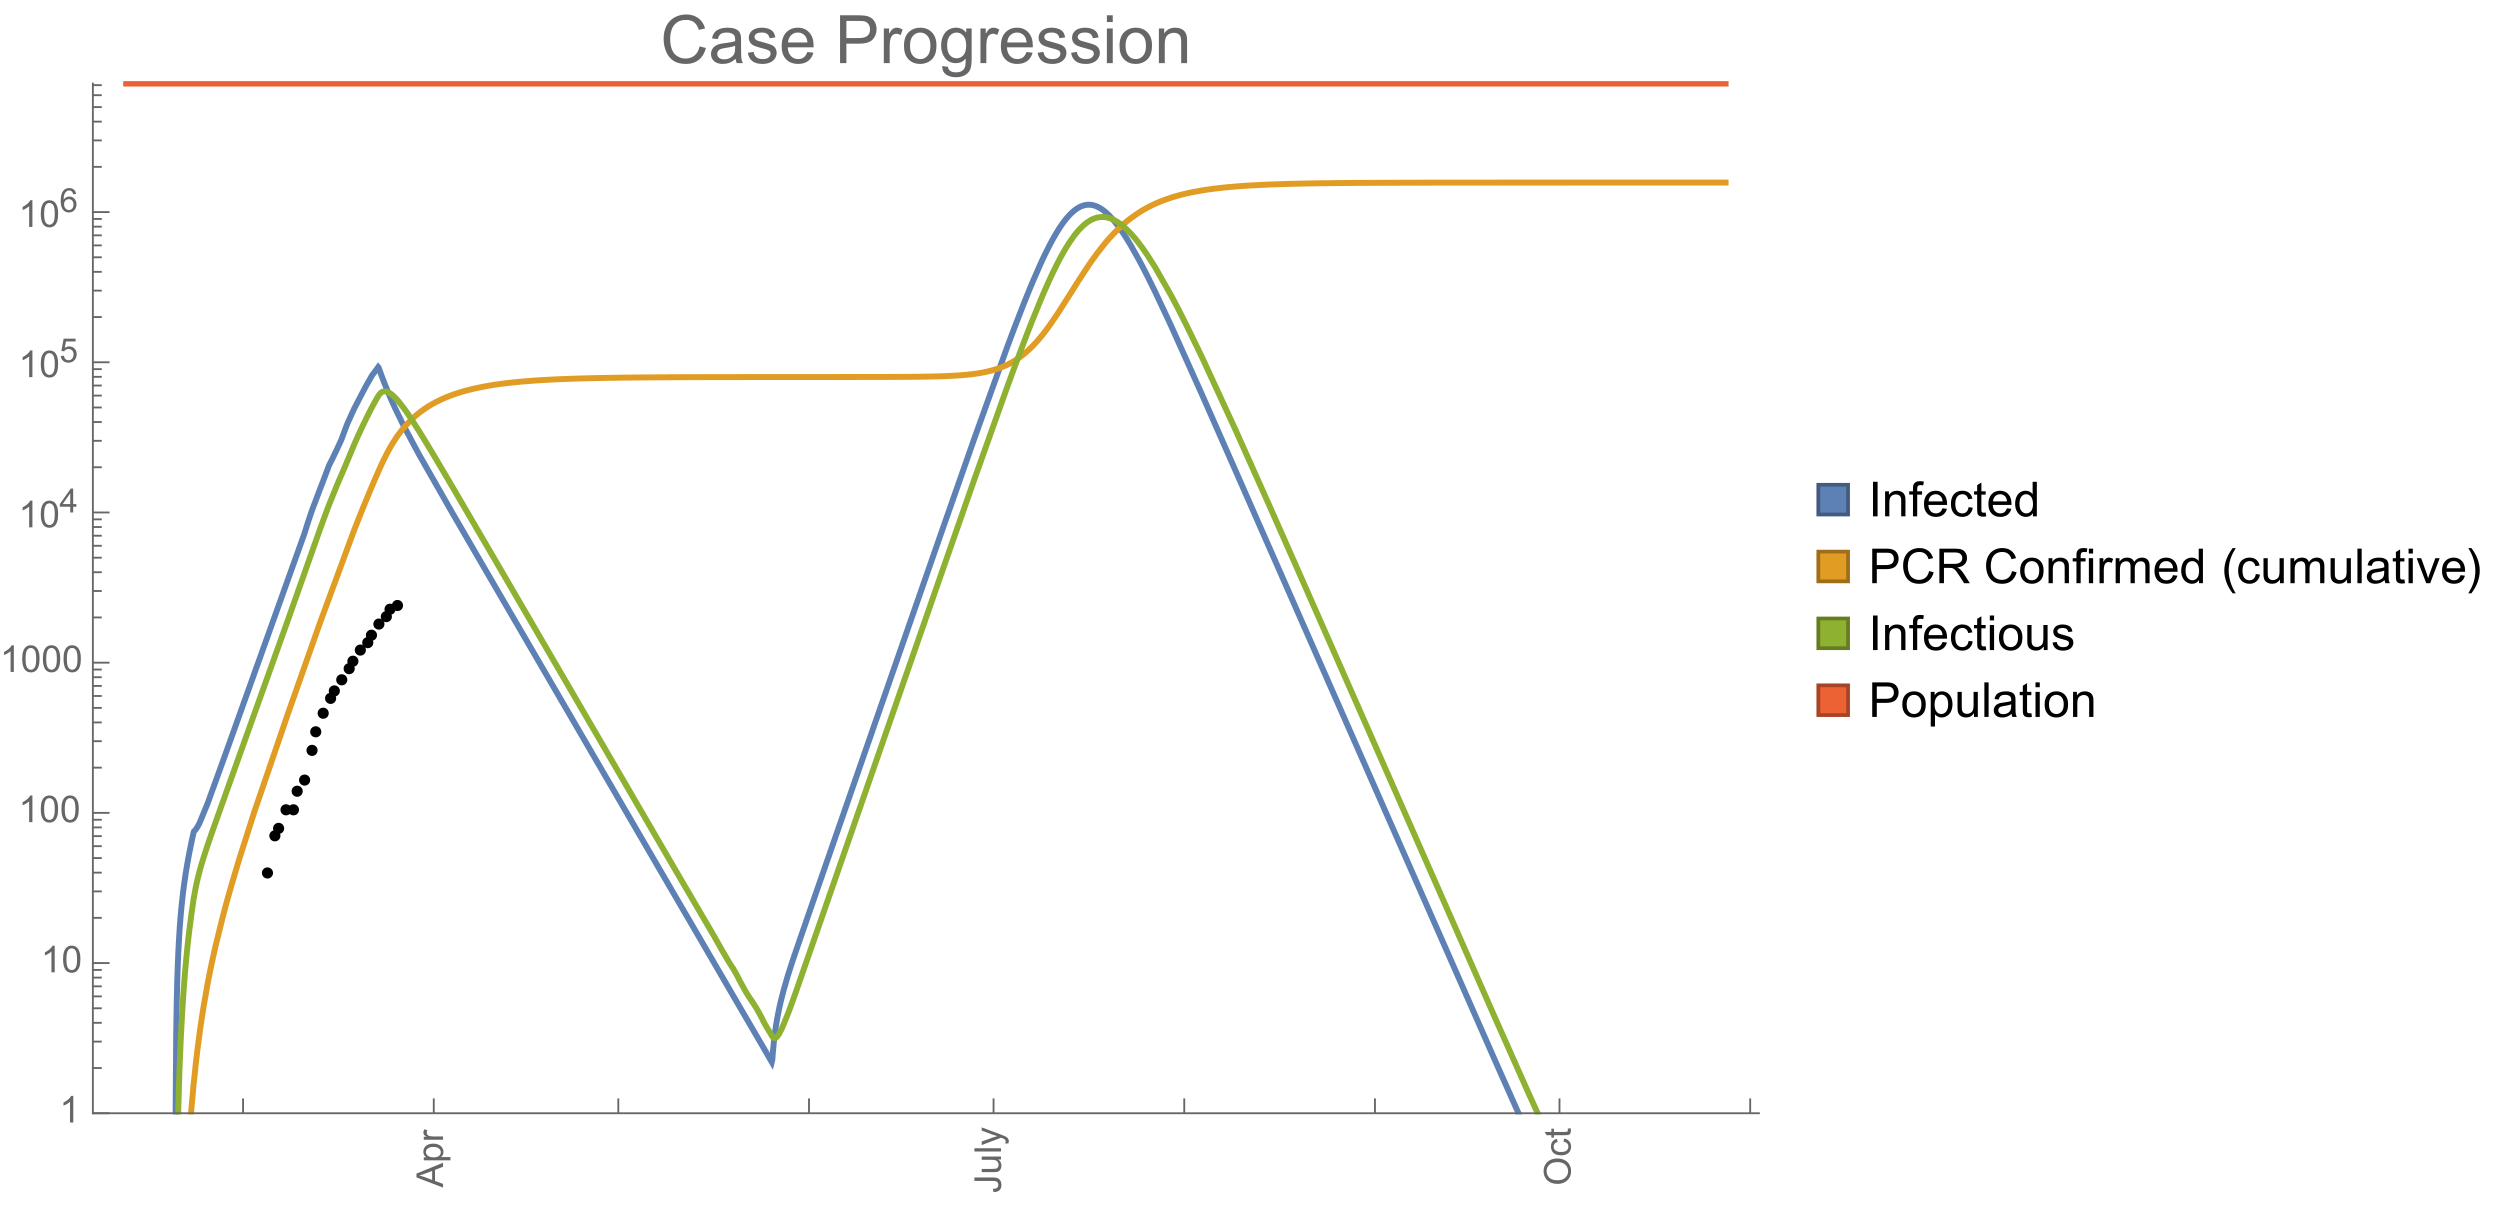 <?xml version="1.0" encoding="UTF-8"?>
<svg xmlns="http://www.w3.org/2000/svg" xmlns:xlink="http://www.w3.org/1999/xlink" width="673pt" height="326pt" viewBox="0 0 673 326" version="1.1">
<defs>
<g>
<symbol overflow="visible" id="glyph0-0">
<path style="stroke:none;" d=""/>
</symbol>
<symbol overflow="visible" id="glyph0-1">
<path style="stroke:none;" d="M 0 0.016 L -7.156 -2.734 L -7.156 -3.754 L 0 -6.684 L 0 -5.605 L -2.168 -4.77 L -2.168 -1.777 L 0 -0.992 Z M -2.938 -2.051 L -2.938 -4.477 L -4.922 -3.73 C -5.523 -3.504 -6.02 -3.332 -6.406 -3.223 C -5.945 -3.133 -5.492 -3.004 -5.039 -2.836 Z M -2.938 -2.051 "/>
</symbol>
<symbol overflow="visible" id="glyph0-2">
<path style="stroke:none;" d="M 1.988 -0.66 L -5.188 -0.66 L -5.188 -1.461 L -4.512 -1.461 C -4.773 -1.648 -4.973 -1.863 -5.105 -2.102 C -5.238 -2.34 -5.305 -2.625 -5.305 -2.965 C -5.305 -3.406 -5.188 -3.797 -4.961 -4.137 C -4.734 -4.477 -4.41 -4.73 -3.996 -4.902 C -3.582 -5.074 -3.125 -5.16 -2.633 -5.16 C -2.102 -5.16 -1.625 -5.066 -1.199 -4.875 C -0.773 -4.684 -0.449 -4.41 -0.223 -4.047 C 0.004 -3.684 0.117 -3.301 0.117 -2.898 C 0.117 -2.605 0.055 -2.344 -0.066 -2.113 C -0.191 -1.879 -0.348 -1.688 -0.535 -1.539 L 1.988 -1.539 Z M -2.562 -1.457 C -1.895 -1.457 -1.402 -1.59 -1.082 -1.859 C -0.766 -2.129 -0.605 -2.457 -0.605 -2.844 C -0.605 -3.234 -0.77 -3.566 -1.102 -3.844 C -1.43 -4.125 -1.941 -4.262 -2.637 -4.262 C -3.297 -4.262 -3.793 -4.125 -4.121 -3.855 C -4.449 -3.582 -4.613 -3.258 -4.613 -2.883 C -4.613 -2.508 -4.438 -2.176 -4.09 -1.887 C -3.738 -1.598 -3.23 -1.457 -2.562 -1.457 Z M -2.562 -1.457 "/>
</symbol>
<symbol overflow="visible" id="glyph0-3">
<path style="stroke:none;" d="M 0 -0.648 L -5.188 -0.648 L -5.188 -1.441 L -4.398 -1.441 C -4.766 -1.641 -5.008 -1.828 -5.125 -2 C -5.242 -2.172 -5.305 -2.359 -5.305 -2.562 C -5.305 -2.859 -5.207 -3.16 -5.02 -3.469 L -4.203 -3.164 C -4.332 -2.949 -4.395 -2.734 -4.395 -2.52 C -4.395 -2.328 -4.336 -2.156 -4.223 -2.004 C -4.105 -1.852 -3.945 -1.738 -3.742 -1.676 C -3.43 -1.578 -3.086 -1.527 -2.715 -1.527 L 0 -1.527 Z M 0 -0.648 "/>
</symbol>
<symbol overflow="visible" id="glyph0-4">
<path style="stroke:none;" d="M -2.031 -0.289 L -2.148 -1.145 C -1.602 -1.164 -1.227 -1.27 -1.023 -1.449 C -0.824 -1.633 -0.723 -1.883 -0.723 -2.207 C -0.723 -2.445 -0.777 -2.648 -0.887 -2.82 C -0.996 -2.992 -1.145 -3.113 -1.332 -3.18 C -1.52 -3.242 -1.816 -3.277 -2.227 -3.277 L -7.156 -3.277 L -7.156 -4.223 L -2.281 -4.223 C -1.68 -4.223 -1.219 -4.152 -0.887 -4.008 C -0.559 -3.863 -0.309 -3.633 -0.137 -3.316 C 0.035 -3.004 0.121 -2.637 0.121 -2.211 C 0.121 -1.582 -0.059 -1.102 -0.418 -0.77 C -0.781 -0.438 -1.32 -0.273 -2.031 -0.289 Z M -2.031 -0.289 "/>
</symbol>
<symbol overflow="visible" id="glyph0-5">
<path style="stroke:none;" d="M 0 -4.059 L -0.762 -4.059 C -0.176 -3.656 0.117 -3.105 0.117 -2.414 C 0.117 -2.105 0.059 -1.82 -0.059 -1.555 C -0.176 -1.289 -0.324 -1.094 -0.5 -0.965 C -0.68 -0.836 -0.895 -0.746 -1.152 -0.695 C -1.324 -0.66 -1.598 -0.641 -1.973 -0.641 L -5.188 -0.641 L -5.188 -1.52 L -2.309 -1.52 C -1.852 -1.52 -1.543 -1.535 -1.383 -1.57 C -1.152 -1.625 -0.969 -1.746 -0.836 -1.922 C -0.703 -2.102 -0.641 -2.324 -0.641 -2.586 C -0.641 -2.852 -0.707 -3.098 -0.844 -3.328 C -0.977 -3.562 -1.16 -3.727 -1.395 -3.82 C -1.625 -3.918 -1.965 -3.965 -2.406 -3.965 L -5.188 -3.965 L -5.188 -4.844 L 0 -4.844 Z M 0 -4.059 "/>
</symbol>
<symbol overflow="visible" id="glyph0-6">
<path style="stroke:none;" d="M 0 -0.641 L -7.156 -0.641 L -7.156 -1.52 L 0 -1.52 Z M 0 -0.641 "/>
</symbol>
<symbol overflow="visible" id="glyph0-7">
<path style="stroke:none;" d="M 1.996 -0.621 L 1.172 -0.523 C 1.223 -0.715 1.25 -0.883 1.25 -1.023 C 1.25 -1.219 1.219 -1.375 1.152 -1.492 C 1.086 -1.609 0.996 -1.707 0.879 -1.781 C 0.789 -1.836 0.574 -1.926 0.227 -2.051 C 0.176 -2.066 0.105 -2.094 0.012 -2.129 L -5.188 -0.16 L -5.188 -1.109 L -2.184 -2.188 C -1.801 -2.328 -1.402 -2.453 -0.98 -2.562 C -1.383 -2.664 -1.777 -2.785 -2.164 -2.926 L -5.188 -4.031 L -5.188 -4.914 L 0.09 -2.938 C 0.66 -2.727 1.051 -2.562 1.266 -2.445 C 1.555 -2.289 1.766 -2.109 1.902 -1.91 C 2.039 -1.707 2.105 -1.465 2.105 -1.188 C 2.105 -1.016 2.07 -0.828 1.996 -0.621 Z M 1.996 -0.621 "/>
</symbol>
<symbol overflow="visible" id="glyph0-8">
<path style="stroke:none;" d="M -3.484 -0.484 C -4.672 -0.484 -5.605 -0.801 -6.277 -1.441 C -6.949 -2.078 -7.285 -2.902 -7.285 -3.91 C -7.285 -4.57 -7.129 -5.168 -6.812 -5.699 C -6.496 -6.23 -6.055 -6.633 -5.492 -6.91 C -4.926 -7.188 -4.285 -7.328 -3.57 -7.328 C -2.844 -7.328 -2.195 -7.184 -1.621 -6.891 C -1.047 -6.598 -0.613 -6.18 -0.32 -5.645 C -0.023 -5.109 0.121 -4.527 0.121 -3.906 C 0.121 -3.234 -0.039 -2.629 -0.367 -2.102 C -0.691 -1.57 -1.137 -1.168 -1.699 -0.895 C -2.262 -0.621 -2.859 -0.484 -3.484 -0.484 Z M -3.473 -1.461 C -2.609 -1.461 -1.93 -1.691 -1.434 -2.156 C -0.938 -2.621 -0.688 -3.203 -0.688 -3.902 C -0.688 -4.613 -0.938 -5.199 -1.441 -5.66 C -1.941 -6.121 -2.652 -6.352 -3.574 -6.352 C -4.156 -6.352 -4.664 -6.254 -5.102 -6.059 C -5.535 -5.859 -5.871 -5.57 -6.109 -5.191 C -6.352 -4.812 -6.469 -4.387 -6.469 -3.918 C -6.469 -3.246 -6.238 -2.668 -5.777 -2.184 C -5.316 -1.703 -4.551 -1.461 -3.473 -1.461 Z M -3.473 -1.461 "/>
</symbol>
<symbol overflow="visible" id="glyph0-9">
<path style="stroke:none;" d="M -1.898 -4.043 L -1.785 -4.906 C -1.191 -4.812 -0.727 -4.57 -0.387 -4.184 C -0.051 -3.793 0.117 -3.316 0.117 -2.75 C 0.117 -2.039 -0.113 -1.469 -0.578 -1.039 C -1.043 -0.605 -1.707 -0.391 -2.574 -0.391 C -3.133 -0.391 -3.625 -0.484 -4.043 -0.668 C -4.461 -0.855 -4.777 -1.137 -4.988 -1.516 C -5.199 -1.895 -5.305 -2.309 -5.305 -2.754 C -5.305 -3.316 -5.16 -3.777 -4.875 -4.137 C -4.59 -4.492 -4.188 -4.723 -3.66 -4.824 L -3.531 -3.969 C -3.879 -3.887 -4.141 -3.746 -4.316 -3.539 C -4.492 -3.332 -4.578 -3.082 -4.578 -2.789 C -4.578 -2.348 -4.422 -1.984 -4.105 -1.711 C -3.789 -1.434 -3.285 -1.293 -2.598 -1.293 C -1.902 -1.293 -1.395 -1.426 -1.078 -1.695 C -0.762 -1.961 -0.605 -2.309 -0.605 -2.738 C -0.605 -3.086 -0.711 -3.371 -0.922 -3.602 C -1.133 -3.836 -1.461 -3.98 -1.898 -4.043 Z M -1.898 -4.043 "/>
</symbol>
<symbol overflow="visible" id="glyph0-10">
<path style="stroke:none;" d="M -0.785 -2.578 L -0.008 -2.703 C 0.043 -2.457 0.07 -2.234 0.07 -2.039 C 0.07 -1.723 0.02 -1.477 -0.082 -1.297 C -0.184 -1.121 -0.316 -1 -0.48 -0.93 C -0.645 -0.855 -0.992 -0.82 -1.52 -0.82 L -4.5 -0.82 L -4.5 -0.176 L -5.188 -0.176 L -5.188 -0.82 L -6.469 -0.82 L -6.996 -1.695 L -5.188 -1.695 L -5.188 -2.578 L -4.5 -2.578 L -4.5 -1.695 L -1.469 -1.695 C -1.219 -1.695 -1.059 -1.711 -0.984 -1.742 C -0.914 -1.773 -0.859 -1.82 -0.816 -1.891 C -0.773 -1.961 -0.75 -2.062 -0.75 -2.191 C -0.75 -2.289 -0.762 -2.418 -0.785 -2.578 Z M -0.785 -2.578 "/>
</symbol>
<symbol overflow="visible" id="glyph1-0">
<path style="stroke:none;" d=""/>
</symbol>
<symbol overflow="visible" id="glyph1-1">
<path style="stroke:none;" d="M 3.727 0 L 2.848 0 L 2.848 -5.602 C 2.637 -5.398 2.359 -5.195 2.016 -4.996 C 1.672 -4.793 1.363 -4.641 1.09 -4.539 L 1.09 -5.391 C 1.582 -5.621 2.012 -5.902 2.379 -6.23 C 2.746 -6.559 3.008 -6.879 3.16 -7.188 L 3.727 -7.188 Z M 3.727 0 "/>
</symbol>
<symbol overflow="visible" id="glyph1-2">
<path style="stroke:none;" d="M 0.414 -3.531 C 0.414 -4.375 0.504 -5.059 0.676 -5.574 C 0.852 -6.09 1.109 -6.488 1.453 -6.766 C 1.797 -7.047 2.227 -7.188 2.75 -7.188 C 3.133 -7.188 3.469 -7.109 3.758 -6.957 C 4.047 -6.801 4.289 -6.578 4.477 -6.285 C 4.664 -5.996 4.812 -5.641 4.922 -5.223 C 5.031 -4.805 5.082 -4.238 5.082 -3.531 C 5.082 -2.691 4.996 -2.012 4.824 -1.496 C 4.652 -0.98 4.395 -0.582 4.051 -0.301 C 3.707 -0.02 3.273 0.121 2.75 0.121 C 2.059 0.121 1.516 -0.125 1.125 -0.621 C 0.652 -1.215 0.414 -2.188 0.414 -3.531 Z M 1.32 -3.531 C 1.32 -2.355 1.457 -1.574 1.73 -1.184 C 2.008 -0.797 2.344 -0.602 2.75 -0.602 C 3.152 -0.602 3.492 -0.797 3.766 -1.188 C 4.043 -1.578 4.18 -2.359 4.18 -3.531 C 4.18 -4.711 4.043 -5.492 3.766 -5.879 C 3.492 -6.266 3.148 -6.461 2.738 -6.461 C 2.336 -6.461 2.012 -6.289 1.773 -5.945 C 1.469 -5.512 1.32 -4.707 1.32 -3.531 Z M 1.32 -3.531 "/>
</symbol>
<symbol overflow="visible" id="glyph2-0">
<path style="stroke:none;" d=""/>
</symbol>
<symbol overflow="visible" id="glyph2-1">
<path style="stroke:none;" d="M 2.91 0 L 2.91 -1.543 L 0.113 -1.543 L 0.113 -2.266 L 3.055 -6.441 L 3.699 -6.441 L 3.699 -2.266 L 4.57 -2.266 L 4.57 -1.543 L 3.699 -1.543 L 3.699 0 Z M 2.91 -2.266 L 2.91 -5.172 L 0.891 -2.266 Z M 2.91 -2.266 "/>
</symbol>
<symbol overflow="visible" id="glyph2-2">
<path style="stroke:none;" d="M 0.375 -1.688 L 1.203 -1.758 C 1.266 -1.352 1.41 -1.051 1.633 -0.848 C 1.855 -0.645 2.125 -0.539 2.445 -0.539 C 2.824 -0.539 3.148 -0.684 3.41 -0.973 C 3.672 -1.258 3.805 -1.641 3.805 -2.113 C 3.805 -2.566 3.68 -2.922 3.426 -3.18 C 3.172 -3.441 2.84 -3.574 2.43 -3.574 C 2.176 -3.574 1.945 -3.516 1.742 -3.398 C 1.535 -3.281 1.375 -3.133 1.258 -2.949 L 0.516 -3.047 L 1.137 -6.355 L 4.344 -6.355 L 4.344 -5.598 L 1.77 -5.598 L 1.422 -3.867 C 1.809 -4.137 2.215 -4.273 2.641 -4.273 C 3.203 -4.273 3.68 -4.078 4.066 -3.688 C 4.453 -3.297 4.645 -2.797 4.645 -2.184 C 4.645 -1.602 4.477 -1.098 4.137 -0.672 C 3.723 -0.152 3.156 0.109 2.445 0.109 C 1.859 0.109 1.379 -0.055 1.008 -0.383 C 0.637 -0.711 0.426 -1.145 0.375 -1.688 Z M 0.375 -1.688 "/>
</symbol>
<symbol overflow="visible" id="glyph2-3">
<path style="stroke:none;" d="M 4.477 -4.863 L 3.691 -4.805 C 3.621 -5.113 3.523 -5.34 3.391 -5.48 C 3.18 -5.707 2.914 -5.82 2.602 -5.82 C 2.352 -5.82 2.129 -5.75 1.938 -5.609 C 1.688 -5.426 1.492 -5.16 1.348 -4.812 C 1.203 -4.465 1.133 -3.969 1.125 -3.32 C 1.316 -3.613 1.547 -3.828 1.824 -3.969 C 2.098 -4.109 2.387 -4.18 2.688 -4.18 C 3.215 -4.18 3.664 -3.984 4.035 -3.598 C 4.406 -3.211 4.594 -2.707 4.594 -2.094 C 4.594 -1.688 4.504 -1.312 4.332 -0.965 C 4.156 -0.617 3.918 -0.352 3.613 -0.168 C 3.309 0.016 2.961 0.109 2.574 0.109 C 1.914 0.109 1.379 -0.133 0.961 -0.617 C 0.547 -1.102 0.34 -1.902 0.34 -3.016 C 0.34 -4.262 0.57 -5.164 1.027 -5.73 C 1.43 -6.223 1.969 -6.469 2.648 -6.469 C 3.156 -6.469 3.57 -6.328 3.895 -6.043 C 4.219 -5.758 4.414 -5.367 4.477 -4.863 Z M 1.25 -2.086 C 1.25 -1.812 1.305 -1.555 1.422 -1.305 C 1.539 -1.055 1.699 -0.867 1.906 -0.734 C 2.113 -0.605 2.332 -0.539 2.562 -0.539 C 2.895 -0.539 3.184 -0.676 3.422 -0.945 C 3.664 -1.215 3.785 -1.582 3.785 -2.043 C 3.785 -2.488 3.664 -2.84 3.43 -3.098 C 3.191 -3.352 2.891 -3.48 2.531 -3.48 C 2.172 -3.48 1.871 -3.352 1.621 -3.098 C 1.371 -2.84 1.25 -2.504 1.25 -2.086 Z M 1.25 -2.086 "/>
</symbol>
<symbol overflow="visible" id="glyph3-0">
<path style="stroke:none;" d=""/>
</symbol>
<symbol overflow="visible" id="glyph3-1">
<path style="stroke:none;" d="M 10.582 -4.516 L 12.289 -4.086 C 11.93 -2.688 11.285 -1.617 10.359 -0.883 C 9.43 -0.148 8.293 0.219 6.953 0.219 C 5.562 0.219 4.434 -0.062 3.562 -0.629 C 2.695 -1.195 2.031 -2.012 1.578 -3.086 C 1.125 -4.156 0.898 -5.309 0.898 -6.539 C 0.898 -7.883 1.152 -9.051 1.664 -10.051 C 2.18 -11.051 2.906 -11.809 3.855 -12.328 C 4.801 -12.844 5.844 -13.105 6.977 -13.105 C 8.266 -13.105 9.352 -12.777 10.23 -12.121 C 11.109 -11.465 11.723 -10.539 12.066 -9.352 L 10.391 -8.957 C 10.09 -9.895 9.656 -10.578 9.086 -11.004 C 8.52 -11.43 7.805 -11.645 6.945 -11.645 C 5.953 -11.645 5.125 -11.406 4.461 -10.934 C 3.797 -10.461 3.328 -9.82 3.059 -9.023 C 2.789 -8.223 2.656 -7.398 2.656 -6.547 C 2.656 -5.453 2.812 -4.496 3.133 -3.68 C 3.453 -2.859 3.949 -2.25 4.625 -1.844 C 5.297 -1.441 6.027 -1.238 6.812 -1.238 C 7.766 -1.238 8.574 -1.516 9.238 -2.066 C 9.898 -2.617 10.348 -3.434 10.582 -4.516 Z M 10.582 -4.516 "/>
</symbol>
<symbol overflow="visible" id="glyph3-2">
<path style="stroke:none;" d="M 7.277 -1.152 C 6.691 -0.652 6.129 -0.301 5.586 -0.098 C 5.043 0.109 4.461 0.211 3.84 0.211 C 2.816 0.211 2.027 -0.039 1.477 -0.539 C 0.926 -1.039 0.648 -1.68 0.648 -2.461 C 0.648 -2.918 0.754 -3.336 0.961 -3.715 C 1.172 -4.094 1.441 -4.395 1.781 -4.625 C 2.117 -4.852 2.496 -5.023 2.918 -5.141 C 3.227 -5.223 3.695 -5.305 4.324 -5.379 C 5.602 -5.531 6.543 -5.711 7.145 -5.922 C 7.152 -6.141 7.156 -6.277 7.156 -6.336 C 7.156 -6.98 7.004 -7.438 6.707 -7.699 C 6.301 -8.055 5.703 -8.234 4.906 -8.234 C 4.16 -8.234 3.609 -8.105 3.258 -7.844 C 2.902 -7.582 2.641 -7.121 2.469 -6.461 L 0.922 -6.672 C 1.062 -7.332 1.297 -7.867 1.617 -8.273 C 1.938 -8.68 2.406 -8.996 3.016 -9.215 C 3.625 -9.434 4.328 -9.547 5.133 -9.547 C 5.93 -9.547 6.578 -9.453 7.074 -9.266 C 7.574 -9.078 7.938 -8.84 8.172 -8.555 C 8.406 -8.273 8.57 -7.914 8.664 -7.48 C 8.719 -7.211 8.746 -6.723 8.746 -6.02 L 8.746 -3.91 C 8.746 -2.441 8.777 -1.512 8.848 -1.121 C 8.914 -0.73 9.047 -0.359 9.246 0 L 7.594 0 C 7.43 -0.328 7.324 -0.711 7.277 -1.152 Z M 7.145 -4.684 C 6.57 -4.449 5.711 -4.25 4.562 -4.086 C 3.91 -3.992 3.453 -3.887 3.18 -3.77 C 2.91 -3.652 2.703 -3.48 2.559 -3.258 C 2.41 -3.031 2.336 -2.781 2.336 -2.504 C 2.336 -2.082 2.496 -1.73 2.816 -1.449 C 3.137 -1.168 3.602 -1.027 4.219 -1.027 C 4.828 -1.027 5.371 -1.16 5.844 -1.43 C 6.32 -1.695 6.668 -2.059 6.891 -2.523 C 7.062 -2.879 7.145 -3.406 7.145 -4.105 Z M 7.145 -4.684 "/>
</symbol>
<symbol overflow="visible" id="glyph3-3">
<path style="stroke:none;" d="M 0.555 -2.785 L 2.117 -3.031 C 2.207 -2.406 2.449 -1.926 2.852 -1.59 C 3.254 -1.258 3.812 -1.09 4.535 -1.09 C 5.262 -1.09 5.801 -1.238 6.152 -1.535 C 6.504 -1.828 6.68 -2.176 6.68 -2.574 C 6.68 -2.934 6.523 -3.215 6.215 -3.418 C 5.996 -3.559 5.457 -3.738 4.598 -3.953 C 3.438 -4.246 2.633 -4.5 2.184 -4.715 C 1.734 -4.93 1.395 -5.227 1.164 -5.602 C 0.934 -5.98 0.816 -6.398 0.816 -6.855 C 0.816 -7.273 0.914 -7.656 1.102 -8.012 C 1.293 -8.367 1.555 -8.66 1.883 -8.895 C 2.129 -9.078 2.461 -9.23 2.887 -9.355 C 3.312 -9.48 3.766 -9.547 4.254 -9.547 C 4.984 -9.547 5.629 -9.438 6.184 -9.227 C 6.738 -9.016 7.145 -8.73 7.41 -8.371 C 7.672 -8.012 7.855 -7.531 7.953 -6.926 L 6.406 -6.715 C 6.336 -7.195 6.133 -7.57 5.797 -7.84 C 5.461 -8.109 4.984 -8.242 4.367 -8.242 C 3.641 -8.242 3.125 -8.125 2.812 -7.883 C 2.5 -7.645 2.348 -7.363 2.348 -7.039 C 2.348 -6.836 2.41 -6.648 2.539 -6.484 C 2.668 -6.316 2.871 -6.176 3.148 -6.062 C 3.305 -6.004 3.77 -5.871 4.543 -5.66 C 5.664 -5.359 6.445 -5.117 6.887 -4.926 C 7.328 -4.734 7.676 -4.461 7.93 -4.094 C 8.18 -3.73 8.305 -3.281 8.305 -2.742 C 8.305 -2.215 8.152 -1.719 7.844 -1.254 C 7.535 -0.789 7.094 -0.426 6.512 -0.172 C 5.934 0.082 5.277 0.211 4.543 0.211 C 3.332 0.211 2.406 -0.039 1.77 -0.547 C 1.133 -1.051 0.73 -1.797 0.555 -2.785 Z M 0.555 -2.785 "/>
</symbol>
<symbol overflow="visible" id="glyph3-4">
<path style="stroke:none;" d="M 7.578 -3.008 L 9.211 -2.805 C 8.953 -1.848 8.477 -1.109 7.777 -0.578 C 7.082 -0.051 6.191 0.211 5.105 0.211 C 3.742 0.211 2.66 -0.211 1.859 -1.051 C 1.059 -1.891 0.66 -3.07 0.66 -4.586 C 0.66 -6.156 1.062 -7.375 1.871 -8.242 C 2.68 -9.109 3.73 -9.547 5.02 -9.547 C 6.266 -9.547 7.285 -9.121 8.078 -8.27 C 8.867 -7.422 9.266 -6.227 9.266 -4.684 C 9.266 -4.59 9.262 -4.449 9.254 -4.262 L 2.293 -4.262 C 2.352 -3.238 2.641 -2.453 3.164 -1.906 C 3.688 -1.363 4.336 -1.09 5.117 -1.09 C 5.695 -1.09 6.191 -1.242 6.602 -1.547 C 7.012 -1.852 7.336 -2.336 7.578 -3.008 Z M 2.383 -5.562 L 7.594 -5.562 C 7.523 -6.348 7.324 -6.938 6.996 -7.328 C 6.492 -7.938 5.84 -8.242 5.035 -8.242 C 4.309 -8.242 3.699 -8 3.203 -7.516 C 2.707 -7.027 2.434 -6.379 2.383 -5.562 Z M 2.383 -5.562 "/>
</symbol>
<symbol overflow="visible" id="glyph3-5">
<path style="stroke:none;" d="M 1.391 0 L 1.391 -12.883 L 6.25 -12.883 C 7.105 -12.883 7.758 -12.844 8.211 -12.762 C 8.844 -12.656 9.371 -12.457 9.801 -12.16 C 10.227 -11.863 10.57 -11.449 10.832 -10.914 C 11.094 -10.383 11.223 -9.797 11.223 -9.156 C 11.223 -8.062 10.875 -7.137 10.18 -6.375 C 9.48 -5.617 8.219 -5.238 6.398 -5.238 L 3.094 -5.238 L 3.094 0 Z M 3.094 -6.758 L 6.426 -6.758 C 7.527 -6.758 8.309 -6.965 8.773 -7.375 C 9.234 -7.785 9.465 -8.359 9.465 -9.105 C 9.465 -9.645 9.328 -10.105 9.059 -10.488 C 8.785 -10.875 8.426 -11.125 7.98 -11.25 C 7.695 -11.328 7.164 -11.363 6.391 -11.363 L 3.094 -11.363 Z M 3.094 -6.758 "/>
</symbol>
<symbol overflow="visible" id="glyph3-6">
<path style="stroke:none;" d="M 1.168 0 L 1.168 -9.336 L 2.594 -9.336 L 2.594 -7.918 C 2.957 -8.582 3.293 -9.016 3.598 -9.227 C 3.906 -9.438 4.246 -9.547 4.613 -9.547 C 5.148 -9.547 5.688 -9.375 6.242 -9.035 L 5.695 -7.566 C 5.309 -7.797 4.922 -7.91 4.535 -7.91 C 4.188 -7.91 3.879 -7.805 3.602 -7.598 C 3.328 -7.391 3.133 -7.102 3.016 -6.734 C 2.84 -6.172 2.75 -5.555 2.75 -4.887 L 2.75 0 Z M 1.168 0 "/>
</symbol>
<symbol overflow="visible" id="glyph3-7">
<path style="stroke:none;" d="M 0.598 -4.668 C 0.598 -6.395 1.078 -7.676 2.039 -8.508 C 2.844 -9.199 3.82 -9.547 4.977 -9.547 C 6.258 -9.547 7.305 -9.125 8.121 -8.285 C 8.938 -7.445 9.344 -6.281 9.344 -4.797 C 9.344 -3.598 9.164 -2.652 8.801 -1.965 C 8.441 -1.277 7.918 -0.742 7.23 -0.359 C 6.539 0.02 5.789 0.211 4.977 0.211 C 3.668 0.211 2.613 -0.207 1.805 -1.047 C 1 -1.883 0.598 -3.09 0.598 -4.668 Z M 2.223 -4.668 C 2.223 -3.473 2.484 -2.578 3.008 -1.98 C 3.527 -1.387 4.184 -1.09 4.977 -1.09 C 5.762 -1.09 6.414 -1.391 6.934 -1.984 C 7.457 -2.582 7.719 -3.496 7.719 -4.719 C 7.719 -5.875 7.453 -6.75 6.93 -7.344 C 6.406 -7.938 5.754 -8.234 4.977 -8.234 C 4.184 -8.234 3.527 -7.938 3.008 -7.348 C 2.484 -6.758 2.223 -5.863 2.223 -4.668 Z M 2.223 -4.668 "/>
</symbol>
<symbol overflow="visible" id="glyph3-8">
<path style="stroke:none;" d="M 0.898 0.773 L 2.434 1 C 2.5 1.477 2.68 1.82 2.969 2.039 C 3.363 2.332 3.898 2.477 4.578 2.477 C 5.312 2.477 5.875 2.332 6.273 2.039 C 6.672 1.746 6.945 1.336 7.086 0.809 C 7.168 0.484 7.203 -0.191 7.199 -1.223 C 6.508 -0.406 5.645 0 4.613 0 C 3.332 0 2.336 -0.461 1.633 -1.391 C 0.93 -2.316 0.578 -3.426 0.578 -4.719 C 0.578 -5.609 0.742 -6.434 1.062 -7.184 C 1.387 -7.938 1.852 -8.52 2.465 -8.93 C 3.078 -9.34 3.797 -9.547 4.625 -9.547 C 5.727 -9.547 6.633 -9.102 7.348 -8.211 L 7.348 -9.336 L 8.805 -9.336 L 8.805 -1.266 C 8.805 0.188 8.66 1.219 8.363 1.824 C 8.066 2.43 7.598 2.91 6.957 3.262 C 6.316 3.613 5.523 3.789 4.586 3.789 C 3.473 3.789 2.574 3.539 1.891 3.035 C 1.203 2.535 0.875 1.781 0.898 0.773 Z M 2.207 -4.836 C 2.207 -3.609 2.449 -2.715 2.938 -2.152 C 3.422 -1.59 4.031 -1.309 4.766 -1.309 C 5.492 -1.309 6.102 -1.59 6.594 -2.148 C 7.086 -2.707 7.328 -3.586 7.328 -4.781 C 7.328 -5.922 7.078 -6.785 6.57 -7.367 C 6.062 -7.945 5.453 -8.234 4.738 -8.234 C 4.035 -8.234 3.438 -7.949 2.945 -7.379 C 2.453 -6.809 2.207 -5.961 2.207 -4.836 Z M 2.207 -4.836 "/>
</symbol>
<symbol overflow="visible" id="glyph3-9">
<path style="stroke:none;" d="M 1.195 -11.066 L 1.195 -12.883 L 2.777 -12.883 L 2.777 -11.066 Z M 1.195 0 L 1.195 -9.336 L 2.777 -9.336 L 2.777 0 Z M 1.195 0 "/>
</symbol>
<symbol overflow="visible" id="glyph3-10">
<path style="stroke:none;" d="M 1.188 0 L 1.188 -9.336 L 2.609 -9.336 L 2.609 -8.008 C 3.297 -9.031 4.285 -9.547 5.582 -9.547 C 6.145 -9.547 6.66 -9.445 7.133 -9.242 C 7.605 -9.039 7.957 -8.773 8.191 -8.445 C 8.426 -8.117 8.59 -7.727 8.684 -7.277 C 8.742 -6.984 8.773 -6.473 8.773 -5.738 L 8.773 0 L 7.188 0 L 7.188 -5.68 C 7.188 -6.324 7.129 -6.805 7.004 -7.125 C 6.883 -7.445 6.664 -7.699 6.352 -7.887 C 6.039 -8.078 5.668 -8.172 5.246 -8.172 C 4.574 -8.172 3.992 -7.961 3.504 -7.531 C 3.016 -7.105 2.77 -6.293 2.77 -5.098 L 2.77 0 Z M 1.188 0 "/>
</symbol>
<symbol overflow="visible" id="glyph4-0">
<path style="stroke:none;" d=""/>
</symbol>
<symbol overflow="visible" id="glyph4-1">
<path style="stroke:none;" d="M 1.211 0 L 1.211 -9.305 L 2.445 -9.305 L 2.445 0 Z M 1.211 0 "/>
</symbol>
<symbol overflow="visible" id="glyph4-2">
<path style="stroke:none;" d="M 0.855 0 L 0.855 -6.742 L 1.887 -6.742 L 1.887 -5.781 C 2.383 -6.523 3.094 -6.895 4.031 -6.895 C 4.438 -6.895 4.809 -6.82 5.152 -6.676 C 5.492 -6.527 5.746 -6.336 5.914 -6.102 C 6.086 -5.863 6.203 -5.582 6.273 -5.258 C 6.312 -5.047 6.336 -4.676 6.336 -4.145 L 6.336 0 L 5.191 0 L 5.191 -4.102 C 5.191 -4.566 5.148 -4.914 5.059 -5.145 C 4.969 -5.375 4.812 -5.559 4.586 -5.695 C 4.359 -5.836 4.094 -5.902 3.789 -5.902 C 3.305 -5.902 2.883 -5.75 2.531 -5.441 C 2.176 -5.133 2 -4.547 2 -3.68 L 2 0 Z M 0.855 0 "/>
</symbol>
<symbol overflow="visible" id="glyph4-3">
<path style="stroke:none;" d="M 1.129 0 L 1.129 -5.852 L 0.121 -5.852 L 0.121 -6.742 L 1.129 -6.742 L 1.129 -7.457 C 1.129 -7.91 1.172 -8.246 1.25 -8.469 C 1.359 -8.766 1.555 -9.004 1.832 -9.188 C 2.109 -9.371 2.496 -9.465 2.996 -9.465 C 3.316 -9.465 3.672 -9.426 4.062 -9.352 L 3.891 -8.352 C 3.652 -8.395 3.43 -8.418 3.219 -8.418 C 2.871 -8.418 2.625 -8.344 2.48 -8.195 C 2.336 -8.047 2.266 -7.77 2.266 -7.363 L 2.266 -6.742 L 3.578 -6.742 L 3.578 -5.852 L 2.266 -5.852 L 2.266 0 Z M 1.129 0 "/>
</symbol>
<symbol overflow="visible" id="glyph4-4">
<path style="stroke:none;" d="M 5.473 -2.172 L 6.652 -2.023 C 6.465 -1.336 6.121 -0.801 5.617 -0.418 C 5.113 -0.039 4.473 0.152 3.688 0.152 C 2.703 0.152 1.922 -0.152 1.344 -0.758 C 0.766 -1.367 0.477 -2.219 0.477 -3.312 C 0.477 -4.445 0.77 -5.328 1.352 -5.953 C 1.938 -6.578 2.695 -6.895 3.625 -6.895 C 4.527 -6.895 5.262 -6.586 5.832 -5.973 C 6.406 -5.359 6.691 -4.496 6.691 -3.383 C 6.691 -3.316 6.688 -3.215 6.684 -3.078 L 1.656 -3.078 C 1.699 -2.336 1.91 -1.77 2.285 -1.379 C 2.66 -0.984 3.133 -0.789 3.695 -0.789 C 4.113 -0.789 4.473 -0.898 4.766 -1.117 C 5.062 -1.336 5.297 -1.688 5.473 -2.172 Z M 1.719 -4.02 L 5.484 -4.02 C 5.434 -4.586 5.289 -5.012 5.055 -5.293 C 4.688 -5.734 4.219 -5.953 3.637 -5.953 C 3.113 -5.953 2.672 -5.777 2.312 -5.426 C 1.957 -5.074 1.758 -4.605 1.719 -4.02 Z M 1.719 -4.02 "/>
</symbol>
<symbol overflow="visible" id="glyph4-5">
<path style="stroke:none;" d="M 5.258 -2.469 L 6.379 -2.324 C 6.258 -1.551 5.941 -0.941 5.438 -0.504 C 4.93 -0.066 4.309 0.152 3.574 0.152 C 2.652 0.152 1.91 -0.148 1.348 -0.754 C 0.789 -1.355 0.508 -2.219 0.508 -3.344 C 0.508 -4.074 0.629 -4.711 0.871 -5.258 C 1.109 -5.801 1.477 -6.211 1.973 -6.484 C 2.465 -6.758 3 -6.895 3.578 -6.895 C 4.312 -6.895 4.91 -6.707 5.375 -6.34 C 5.84 -5.969 6.141 -5.441 6.273 -4.762 L 5.16 -4.59 C 5.055 -5.043 4.867 -5.383 4.598 -5.609 C 4.328 -5.84 4.004 -5.953 3.625 -5.953 C 3.051 -5.953 2.582 -5.746 2.223 -5.336 C 1.863 -4.922 1.684 -4.27 1.684 -3.375 C 1.684 -2.469 1.855 -1.812 2.203 -1.402 C 2.551 -0.992 3.004 -0.789 3.562 -0.789 C 4.012 -0.789 4.383 -0.926 4.684 -1.199 C 4.984 -1.477 5.176 -1.898 5.258 -2.469 Z M 5.258 -2.469 "/>
</symbol>
<symbol overflow="visible" id="glyph4-6">
<path style="stroke:none;" d="M 3.352 -1.023 L 3.516 -0.012 C 3.195 0.055 2.906 0.09 2.652 0.09 C 2.238 0.09 1.918 0.023 1.688 -0.109 C 1.461 -0.238 1.301 -0.41 1.207 -0.625 C 1.113 -0.84 1.066 -1.289 1.066 -1.973 L 1.066 -5.852 L 0.227 -5.852 L 0.227 -6.742 L 1.066 -6.742 L 1.066 -8.41 L 2.203 -9.098 L 2.203 -6.742 L 3.352 -6.742 L 3.352 -5.852 L 2.203 -5.852 L 2.203 -1.91 C 2.203 -1.586 2.223 -1.375 2.262 -1.281 C 2.305 -1.188 2.367 -1.113 2.461 -1.059 C 2.551 -1.004 2.68 -0.977 2.852 -0.977 C 2.977 -0.977 3.145 -0.992 3.352 -1.023 Z M 3.352 -1.023 "/>
</symbol>
<symbol overflow="visible" id="glyph4-7">
<path style="stroke:none;" d="M 5.23 0 L 5.23 -0.852 C 4.805 -0.184 4.176 0.152 3.344 0.152 C 2.809 0.152 2.312 0.004 1.863 -0.293 C 1.414 -0.59 1.062 -1 0.816 -1.531 C 0.57 -2.062 0.445 -2.676 0.445 -3.363 C 0.445 -4.035 0.555 -4.648 0.781 -5.195 C 1.004 -5.742 1.34 -6.164 1.789 -6.457 C 2.238 -6.75 2.738 -6.895 3.293 -6.895 C 3.699 -6.895 4.062 -6.809 4.379 -6.637 C 4.695 -6.465 4.957 -6.242 5.156 -5.969 L 5.156 -9.305 L 6.289 -9.305 L 6.289 0 Z M 1.617 -3.363 C 1.617 -2.5 1.801 -1.855 2.164 -1.43 C 2.527 -1 2.957 -0.789 3.453 -0.789 C 3.953 -0.789 4.375 -0.992 4.727 -1.398 C 5.074 -1.809 5.25 -2.43 5.25 -3.27 C 5.25 -4.191 5.07 -4.867 4.715 -5.301 C 4.359 -5.73 3.922 -5.949 3.402 -5.949 C 2.895 -5.949 2.469 -5.742 2.129 -5.324 C 1.789 -4.91 1.617 -4.258 1.617 -3.363 Z M 1.617 -3.363 "/>
</symbol>
<symbol overflow="visible" id="glyph4-8">
<path style="stroke:none;" d="M 1.004 0 L 1.004 -9.305 L 4.512 -9.305 C 5.129 -9.305 5.602 -9.277 5.93 -9.219 C 6.387 -9.141 6.77 -8.996 7.078 -8.781 C 7.387 -8.566 7.637 -8.27 7.824 -7.883 C 8.012 -7.5 8.105 -7.074 8.105 -6.613 C 8.105 -5.824 7.855 -5.152 7.352 -4.605 C 6.848 -4.059 5.938 -3.781 4.621 -3.781 L 2.234 -3.781 L 2.234 0 Z M 2.234 -4.883 L 4.641 -4.883 C 5.438 -4.883 6 -5.031 6.336 -5.324 C 6.668 -5.621 6.836 -6.039 6.836 -6.578 C 6.836 -6.965 6.738 -7.297 6.543 -7.574 C 6.344 -7.852 6.086 -8.035 5.766 -8.125 C 5.559 -8.18 5.172 -8.207 4.613 -8.207 L 2.234 -8.207 Z M 2.234 -4.883 "/>
</symbol>
<symbol overflow="visible" id="glyph4-9">
<path style="stroke:none;" d="M 7.641 -3.262 L 8.875 -2.953 C 8.617 -1.941 8.152 -1.168 7.48 -0.637 C 6.809 -0.105 5.988 0.16 5.02 0.16 C 4.016 0.16 3.203 -0.047 2.574 -0.453 C 1.945 -0.863 1.469 -1.453 1.141 -2.227 C 0.812 -3 0.648 -3.836 0.648 -4.723 C 0.648 -5.691 0.832 -6.535 1.203 -7.258 C 1.574 -7.98 2.102 -8.527 2.785 -8.902 C 3.469 -9.277 4.219 -9.465 5.039 -9.465 C 5.969 -9.465 6.754 -9.227 7.391 -8.754 C 8.023 -8.281 8.465 -7.613 8.715 -6.754 L 7.504 -6.469 C 7.289 -7.145 6.973 -7.637 6.562 -7.945 C 6.152 -8.254 5.637 -8.41 5.016 -8.41 C 4.301 -8.41 3.703 -8.238 3.223 -7.898 C 2.742 -7.555 2.402 -7.094 2.211 -6.516 C 2.016 -5.938 1.918 -5.344 1.918 -4.73 C 1.918 -3.938 2.031 -3.246 2.262 -2.656 C 2.492 -2.066 2.852 -1.625 3.34 -1.332 C 3.824 -1.039 4.352 -0.895 4.918 -0.895 C 5.609 -0.895 6.191 -1.094 6.672 -1.492 C 7.148 -1.891 7.473 -2.48 7.641 -3.262 Z M 7.641 -3.262 "/>
</symbol>
<symbol overflow="visible" id="glyph4-10">
<path style="stroke:none;" d="M 1.023 0 L 1.023 -9.305 L 5.148 -9.305 C 5.977 -9.305 6.609 -9.223 7.039 -9.055 C 7.473 -8.887 7.816 -8.594 8.074 -8.168 C 8.332 -7.746 8.461 -7.277 8.461 -6.766 C 8.461 -6.105 8.246 -5.551 7.82 -5.098 C 7.395 -4.645 6.734 -4.355 5.84 -4.234 C 6.164 -4.078 6.414 -3.922 6.582 -3.77 C 6.941 -3.441 7.281 -3.027 7.605 -2.531 L 9.223 0 L 7.676 0 L 6.441 -1.938 C 6.082 -2.496 5.785 -2.922 5.555 -3.219 C 5.32 -3.516 5.113 -3.723 4.93 -3.84 C 4.746 -3.957 4.559 -4.043 4.367 -4.086 C 4.227 -4.117 4 -4.133 3.68 -4.133 L 2.254 -4.133 L 2.254 0 Z M 2.254 -5.199 L 4.898 -5.199 C 5.461 -5.199 5.902 -5.258 6.219 -5.375 C 6.539 -5.492 6.781 -5.676 6.945 -5.934 C 7.109 -6.188 7.191 -6.465 7.191 -6.766 C 7.191 -7.207 7.031 -7.57 6.711 -7.852 C 6.391 -8.137 5.887 -8.277 5.199 -8.277 L 2.254 -8.277 Z M 2.254 -5.199 "/>
</symbol>
<symbol overflow="visible" id="glyph4-11">
<path style="stroke:none;" d="M 0.43 -3.371 C 0.43 -4.617 0.777 -5.543 1.473 -6.145 C 2.051 -6.645 2.758 -6.895 3.594 -6.895 C 4.52 -6.895 5.277 -6.59 5.867 -5.984 C 6.453 -5.375 6.746 -4.535 6.746 -3.465 C 6.746 -2.598 6.617 -1.914 6.355 -1.418 C 6.098 -0.922 5.719 -0.535 5.223 -0.262 C 4.723 0.016 4.18 0.152 3.594 0.152 C 2.648 0.152 1.887 -0.148 1.305 -0.754 C 0.723 -1.359 0.43 -2.23 0.43 -3.371 Z M 1.605 -3.371 C 1.605 -2.508 1.793 -1.859 2.172 -1.43 C 2.547 -1 3.023 -0.789 3.594 -0.789 C 4.16 -0.789 4.633 -1.004 5.008 -1.434 C 5.383 -1.867 5.574 -2.523 5.574 -3.41 C 5.574 -4.242 5.383 -4.875 5.004 -5.305 C 4.625 -5.734 4.156 -5.949 3.594 -5.949 C 3.023 -5.949 2.547 -5.734 2.172 -5.305 C 1.793 -4.879 1.605 -4.234 1.605 -3.371 Z M 1.605 -3.371 "/>
</symbol>
<symbol overflow="visible" id="glyph4-12">
<path style="stroke:none;" d="M 0.863 -7.992 L 0.863 -9.305 L 2.008 -9.305 L 2.008 -7.992 Z M 0.863 0 L 0.863 -6.742 L 2.008 -6.742 L 2.008 0 Z M 0.863 0 "/>
</symbol>
<symbol overflow="visible" id="glyph4-13">
<path style="stroke:none;" d="M 0.844 0 L 0.844 -6.742 L 1.871 -6.742 L 1.871 -5.719 C 2.133 -6.195 2.379 -6.512 2.598 -6.664 C 2.82 -6.816 3.066 -6.895 3.332 -6.895 C 3.719 -6.895 4.109 -6.77 4.508 -6.523 L 4.113 -5.465 C 3.836 -5.629 3.555 -5.711 3.273 -5.711 C 3.023 -5.711 2.801 -5.637 2.602 -5.488 C 2.402 -5.336 2.262 -5.129 2.176 -4.863 C 2.051 -4.457 1.988 -4.012 1.988 -3.531 L 1.988 0 Z M 0.844 0 "/>
</symbol>
<symbol overflow="visible" id="glyph4-14">
<path style="stroke:none;" d="M 0.855 0 L 0.855 -6.742 L 1.879 -6.742 L 1.879 -5.797 C 2.09 -6.125 2.371 -6.391 2.723 -6.594 C 3.074 -6.793 3.473 -6.895 3.922 -6.895 C 4.422 -6.895 4.832 -6.789 5.152 -6.582 C 5.473 -6.375 5.695 -6.086 5.828 -5.711 C 6.359 -6.5 7.055 -6.895 7.91 -6.895 C 8.578 -6.895 9.094 -6.707 9.453 -6.34 C 9.812 -5.969 9.992 -5.398 9.992 -4.629 L 9.992 0 L 8.855 0 L 8.855 -4.246 C 8.855 -4.703 8.816 -5.031 8.742 -5.234 C 8.668 -5.434 8.535 -5.598 8.34 -5.719 C 8.145 -5.844 7.918 -5.902 7.656 -5.902 C 7.18 -5.902 6.789 -5.746 6.477 -5.43 C 6.164 -5.113 6.004 -4.609 6.004 -3.918 L 6.004 0 L 4.863 0 L 4.863 -4.379 C 4.863 -4.887 4.77 -5.27 4.582 -5.523 C 4.398 -5.777 4.094 -5.902 3.668 -5.902 C 3.348 -5.902 3.051 -5.82 2.777 -5.648 C 2.504 -5.48 2.305 -5.234 2.184 -4.906 C 2.062 -4.582 2 -4.109 2 -3.496 L 2 0 Z M 0.855 0 "/>
</symbol>
<symbol overflow="visible" id="glyph4-15">
<path style="stroke:none;" d="M 5.273 0 L 5.273 -0.992 C 4.75 -0.23 4.039 0.152 3.137 0.152 C 2.738 0.152 2.367 0.078 2.023 -0.078 C 1.676 -0.23 1.422 -0.422 1.254 -0.652 C 1.086 -0.883 0.969 -1.164 0.902 -1.5 C 0.855 -1.723 0.832 -2.078 0.832 -2.562 L 0.832 -6.742 L 1.973 -6.742 L 1.973 -3.004 C 1.973 -2.406 1.996 -2.004 2.043 -1.797 C 2.117 -1.496 2.27 -1.262 2.5 -1.09 C 2.734 -0.918 3.023 -0.832 3.363 -0.832 C 3.707 -0.832 4.027 -0.918 4.328 -1.094 C 4.629 -1.27 4.844 -1.508 4.969 -1.812 C 5.094 -2.113 5.156 -2.555 5.156 -3.129 L 5.156 -6.742 L 6.297 -6.742 L 6.297 0 Z M 5.273 0 "/>
</symbol>
<symbol overflow="visible" id="glyph4-16">
<path style="stroke:none;" d="M 0.832 0 L 0.832 -9.305 L 1.973 -9.305 L 1.973 0 Z M 0.832 0 "/>
</symbol>
<symbol overflow="visible" id="glyph4-17">
<path style="stroke:none;" d="M 5.258 -0.832 C 4.832 -0.473 4.426 -0.219 4.035 -0.07 C 3.645 0.078 3.223 0.152 2.773 0.152 C 2.031 0.152 1.465 -0.027 1.066 -0.391 C 0.668 -0.754 0.469 -1.215 0.469 -1.777 C 0.469 -2.109 0.543 -2.41 0.695 -2.684 C 0.844 -2.957 1.043 -3.172 1.285 -3.34 C 1.527 -3.504 1.805 -3.629 2.109 -3.715 C 2.332 -3.773 2.672 -3.828 3.125 -3.883 C 4.047 -3.992 4.727 -4.125 5.16 -4.277 C 5.164 -4.434 5.168 -4.535 5.168 -4.578 C 5.168 -5.043 5.059 -5.371 4.844 -5.562 C 4.551 -5.82 4.117 -5.949 3.543 -5.949 C 3.004 -5.949 2.609 -5.855 2.352 -5.664 C 2.094 -5.477 1.906 -5.145 1.785 -4.664 L 0.668 -4.816 C 0.77 -5.297 0.934 -5.684 1.168 -5.977 C 1.402 -6.27 1.738 -6.496 2.176 -6.656 C 2.617 -6.812 3.129 -6.895 3.707 -6.895 C 4.281 -6.895 4.75 -6.824 5.109 -6.691 C 5.469 -6.555 5.734 -6.383 5.902 -6.18 C 6.07 -5.973 6.191 -5.715 6.258 -5.402 C 6.297 -5.207 6.316 -4.855 6.316 -4.348 L 6.316 -2.824 C 6.316 -1.762 6.34 -1.09 6.391 -0.809 C 6.438 -0.527 6.535 -0.258 6.68 0 L 5.484 0 C 5.367 -0.238 5.289 -0.516 5.258 -0.832 Z M 5.16 -3.383 C 4.746 -3.215 4.125 -3.07 3.293 -2.953 C 2.824 -2.883 2.492 -2.809 2.297 -2.723 C 2.102 -2.637 1.953 -2.516 1.848 -2.352 C 1.742 -2.188 1.688 -2.008 1.688 -1.809 C 1.688 -1.504 1.805 -1.25 2.035 -1.047 C 2.266 -0.844 2.602 -0.742 3.047 -0.742 C 3.488 -0.742 3.879 -0.84 4.223 -1.031 C 4.562 -1.223 4.816 -1.488 4.977 -1.82 C 5.098 -2.078 5.16 -2.461 5.16 -2.965 Z M 5.16 -3.383 "/>
</symbol>
<symbol overflow="visible" id="glyph4-18">
<path style="stroke:none;" d="M 2.73 0 L 0.164 -6.742 L 1.371 -6.742 L 2.82 -2.703 C 2.977 -2.27 3.117 -1.816 3.25 -1.344 C 3.352 -1.699 3.492 -2.129 3.676 -2.629 L 5.172 -6.742 L 6.348 -6.742 L 3.797 0 Z M 2.73 0 "/>
</symbol>
<symbol overflow="visible" id="glyph4-19">
<path style="stroke:none;" d="M 0.398 -2.012 L 1.531 -2.191 C 1.594 -1.738 1.77 -1.391 2.059 -1.148 C 2.348 -0.906 2.754 -0.789 3.273 -0.789 C 3.801 -0.789 4.188 -0.895 4.445 -1.109 C 4.699 -1.32 4.824 -1.57 4.824 -1.859 C 4.824 -2.117 4.711 -2.32 4.488 -2.469 C 4.332 -2.57 3.941 -2.699 3.32 -2.855 C 2.48 -3.066 1.902 -3.25 1.578 -3.406 C 1.254 -3.559 1.008 -3.773 0.84 -4.047 C 0.672 -4.32 0.59 -4.621 0.59 -4.953 C 0.59 -5.254 0.66 -5.531 0.797 -5.785 C 0.934 -6.043 1.121 -6.254 1.359 -6.422 C 1.535 -6.555 1.777 -6.668 2.086 -6.758 C 2.391 -6.848 2.723 -6.895 3.07 -6.895 C 3.602 -6.895 4.066 -6.816 4.465 -6.664 C 4.867 -6.512 5.16 -6.305 5.352 -6.047 C 5.543 -5.785 5.672 -5.438 5.746 -5 L 4.629 -4.852 C 4.578 -5.195 4.43 -5.469 4.188 -5.664 C 3.945 -5.859 3.598 -5.953 3.156 -5.953 C 2.629 -5.953 2.254 -5.867 2.031 -5.695 C 1.809 -5.52 1.695 -5.316 1.695 -5.086 C 1.695 -4.938 1.742 -4.805 1.836 -4.684 C 1.93 -4.562 2.074 -4.461 2.273 -4.379 C 2.387 -4.336 2.723 -4.242 3.281 -4.086 C 4.09 -3.871 4.652 -3.695 4.973 -3.559 C 5.293 -3.422 5.543 -3.219 5.727 -2.957 C 5.906 -2.695 6 -2.371 6 -1.98 C 6 -1.602 5.887 -1.242 5.664 -0.906 C 5.441 -0.57 5.121 -0.309 4.703 -0.125 C 4.285 0.059 3.812 0.152 3.281 0.152 C 2.406 0.152 1.738 -0.031 1.277 -0.395 C 0.82 -0.758 0.527 -1.297 0.398 -2.012 Z M 0.398 -2.012 "/>
</symbol>
<symbol overflow="visible" id="glyph4-20">
<path style="stroke:none;" d="M 0.855 2.582 L 0.855 -6.742 L 1.898 -6.742 L 1.898 -5.867 C 2.145 -6.207 2.422 -6.465 2.73 -6.637 C 3.039 -6.809 3.414 -6.895 3.852 -6.895 C 4.43 -6.895 4.938 -6.746 5.375 -6.449 C 5.816 -6.152 6.148 -5.734 6.375 -5.195 C 6.598 -4.656 6.711 -4.066 6.711 -3.422 C 6.711 -2.73 6.586 -2.109 6.34 -1.559 C 6.09 -1.008 5.73 -0.582 5.258 -0.289 C 4.785 0.004 4.289 0.152 3.77 0.152 C 3.391 0.152 3.047 0.07 2.746 -0.09 C 2.441 -0.25 2.195 -0.453 2 -0.699 L 2 2.582 Z M 1.891 -3.332 C 1.891 -2.465 2.066 -1.824 2.418 -1.41 C 2.77 -0.996 3.195 -0.789 3.695 -0.789 C 4.203 -0.789 4.637 -1 5 -1.43 C 5.359 -1.859 5.543 -2.527 5.543 -3.43 C 5.543 -4.289 5.363 -4.93 5.012 -5.359 C 4.656 -5.785 4.234 -6 3.746 -6 C 3.258 -6 2.828 -5.77 2.453 -5.316 C 2.078 -4.859 1.891 -4.199 1.891 -3.332 Z M 1.891 -3.332 "/>
</symbol>
<symbol overflow="visible" id="glyph5-0">
<path style="stroke:none;" d=""/>
</symbol>
<symbol overflow="visible" id="glyph5-1">
<path style="stroke:none;" d="M 3.859 2.73 L 3.039 2.73 C 2.703 2.297 2.395 1.844 2.117 1.363 C 1.84 0.883 1.602 0.383 1.402 -0.133 C 1.203 -0.648 1.051 -1.18 0.941 -1.719 C 0.836 -2.262 0.781 -2.809 0.781 -3.363 C 0.781 -3.926 0.836 -4.477 0.945 -5.02 C 1.055 -5.559 1.211 -6.082 1.41 -6.594 C 1.609 -7.105 1.848 -7.602 2.125 -8.082 C 2.402 -8.562 2.707 -9.023 3.039 -9.465 L 3.859 -9.465 C 3.559 -8.973 3.289 -8.488 3.055 -8.016 C 2.816 -7.539 2.617 -7.055 2.457 -6.559 C 2.297 -6.066 2.172 -5.559 2.09 -5.035 C 2.004 -4.516 1.961 -3.961 1.961 -3.375 C 1.961 -2.836 2.008 -2.297 2.098 -1.766 C 2.188 -1.23 2.316 -0.707 2.48 -0.195 C 2.648 0.32 2.848 0.82 3.078 1.312 C 3.312 1.801 3.57 2.273 3.859 2.73 Z M 3.859 2.73 "/>
</symbol>
<symbol overflow="visible" id="glyph5-2">
<path style="stroke:none;" d="M 3.547 -3.363 C 3.547 -2.805 3.492 -2.258 3.383 -1.719 C 3.273 -1.18 3.117 -0.652 2.922 -0.141 C 2.723 0.371 2.484 0.867 2.207 1.348 C 1.93 1.828 1.621 2.289 1.289 2.73 L 0.469 2.73 C 0.766 2.246 1.031 1.766 1.27 1.289 C 1.508 0.812 1.707 0.324 1.867 -0.172 C 2.027 -0.668 2.152 -1.176 2.238 -1.703 C 2.324 -2.227 2.367 -2.777 2.367 -3.352 C 2.367 -3.895 2.32 -4.43 2.23 -4.965 C 2.141 -5.496 2.012 -6.02 1.848 -6.535 C 1.684 -7.051 1.48 -7.551 1.246 -8.043 C 1.012 -8.535 0.754 -9.008 0.469 -9.465 L 1.289 -9.465 C 1.629 -9.031 1.938 -8.578 2.215 -8.098 C 2.496 -7.617 2.734 -7.117 2.93 -6.598 C 3.125 -6.078 3.277 -5.551 3.387 -5.004 C 3.496 -4.461 3.547 -3.914 3.547 -3.363 Z M 3.547 -3.363 "/>
</symbol>
</g>
<clipPath id="clip1">
  <path d="M 39 47 L 417 47 L 417 300 L 39 300 Z M 39 47 "/>
</clipPath>
<clipPath id="clip2">
  <path d="M 44 41 L 472 41 L 472 300 L 44 300 Z M 44 41 "/>
</clipPath>
<clipPath id="clip3">
  <path d="M 40 51 L 422 51 L 422 300 L 40 300 Z M 40 51 "/>
</clipPath>
<clipPath id="clip4">
  <path d="M 32 21.84 L 466 21.84 L 466 24 L 32 24 Z M 32 21.84 "/>
</clipPath>
<clipPath id="clip5">
  <path d="M 488.879 129.84 L 499 129.84 L 499 140 L 488.879 140 Z M 488.879 129.84 "/>
</clipPath>
<clipPath id="clip6">
  <path d="M 488.879 147.84 L 499 147.84 L 499 158 L 488.879 158 Z M 488.879 147.84 "/>
</clipPath>
<clipPath id="clip7">
  <path d="M 488.879 165.84 L 499 165.84 L 499 176 L 488.879 176 Z M 488.879 165.84 "/>
</clipPath>
<clipPath id="clip8">
  <path d="M 488.879 183.84 L 499 183.84 L 499 194 L 488.879 194 Z M 488.879 183.84 "/>
</clipPath>
</defs>
<g id="surface4380">
<g clip-path="url(#clip1)" clip-rule="nonzero">
<path style="fill:none;stroke-width:1.6;stroke-linecap:square;stroke-linejoin:miter;stroke:rgb(36.841%,50.677%,70.979%);stroke-opacity:1;stroke-miterlimit:3.25;" d="M 47.285 299.688 L 47.289 297.547 L 47.434 278.418 L 47.574 269.695 L 47.719 263.996 L 47.863 259.758 L 48.004 256.371 L 48.148 253.57 L 48.289 251.18 L 48.434 249.09 L 48.578 247.234 L 48.719 245.566 L 48.863 244.047 L 49.008 242.652 L 49.293 240.148 L 49.438 239.016 L 49.578 237.941 L 49.867 235.949 L 50.008 235.016 L 50.152 234.125 L 50.438 232.43 L 50.582 231.625 L 50.723 230.84 L 51.012 229.336 L 51.582 226.531 L 51.719 225.906 L 51.852 225.293 L 51.984 224.691 L 52.117 224.078 L 52.25 223.754 L 52.387 223.641 L 52.52 223.496 L 52.652 223.332 L 52.785 223.152 L 52.922 222.957 L 53.188 222.531 L 53.32 222.301 L 53.453 222.055 L 53.59 221.801 L 53.723 221.531 L 55.859 216.359 L 60.137 204.559 L 68.527 181.121 L 77.625 155.707 L 77.758 155.336 L 77.891 154.969 L 78.156 154.227 L 78.684 152.746 L 79.746 149.789 L 81.871 143.871 L 82 143.5 L 82.133 143.066 L 82.398 142.207 L 82.93 140.52 L 83.992 137.375 L 86.113 131.762 L 86.258 131.387 L 86.402 131.016 L 86.691 130.266 L 87.266 128.758 L 87.41 128.379 L 87.551 128 L 87.984 126.863 L 88.129 126.48 L 88.414 125.723 L 88.559 125.34 L 88.703 125.027 L 88.848 124.754 L 88.992 124.477 L 89.566 123.328 L 90.715 120.918 L 91.004 120.301 L 91.289 119.676 L 91.867 118.426 L 92.008 118.062 L 92.152 117.668 L 92.441 116.883 L 93.016 115.348 L 93.16 114.969 L 93.449 114.219 L 93.59 113.848 L 93.879 113.223 L 94.168 112.594 L 95.316 110.066 L 95.598 109.535 L 95.883 108.992 L 96.445 107.887 L 97.574 105.723 L 97.855 105.184 L 98.141 104.645 L 98.703 103.594 L 98.844 103.355 L 98.988 103.109 L 99.27 102.621 L 99.832 101.629 L 99.977 101.379 L 100.117 101.129 L 100.258 100.906 L 100.68 100.367 L 100.961 99.996 L 101.105 99.805 L 101.387 99.422 L 101.668 99.031 L 101.809 98.832 L 101.949 98.996 L 102.094 99.402 L 102.234 99.801 L 102.375 100.195 L 102.656 100.973 L 103.223 102.477 L 104.352 105.309 L 104.48 105.625 L 104.613 105.938 L 104.879 106.559 L 105.402 107.77 L 106.457 110.09 L 108.562 114.414 L 112.777 122.316 L 121.914 138.32 L 130.445 153.008 L 138.809 167.387 L 147.883 182.984 L 156.348 197.535 L 165.527 213.316 L 174.535 228.805 L 182.938 243.242 L 192.051 258.887 L 192.316 259.348 L 194.176 262.547 L 196.305 266.207 L 196.438 266.434 L 196.57 266.664 L 197.367 268.035 L 198.43 269.859 L 200.559 273.512 L 200.699 273.758 L 201.133 274.496 L 201.707 275.484 L 202.859 277.461 L 203.148 277.953 L 203.438 278.449 L 204.012 279.438 L 205.164 281.41 L 205.309 281.656 L 205.453 281.906 L 205.742 282.402 L 206.316 283.406 L 206.605 283.906 L 206.895 284.41 L 207.039 284.66 L 207.18 284.91 L 207.469 285.406 L 207.613 285.652 L 207.758 285.902 L 207.902 285.316 L 208.047 283.449 L 208.191 281.852 L 208.332 280.453 L 208.477 279.215 L 208.621 278.062 L 208.766 277.031 L 208.91 276.059 L 209.199 274.336 L 209.34 273.562 L 209.484 272.816 L 209.773 271.402 L 209.914 270.758 L 210.055 270.137 L 210.34 268.945 L 210.906 266.738 L 212.035 262.805 L 212.176 262.352 L 212.32 261.91 L 212.602 261.02 L 213.168 259.27 L 214.297 255.914 L 218.824 242.82 L 227.266 218.52 L 236.418 192.195 L 244.965 167.629 L 253.34 143.582 L 262.43 117.652 L 270.91 94.051 L 271.055 93.66 L 271.199 93.273 L 271.484 92.5 L 272.059 90.957 L 273.211 87.91 L 275.508 81.973 L 275.652 81.613 L 275.797 81.25 L 276.082 80.531 L 276.656 79.105 L 277.805 76.32 L 280.105 71.051 L 280.246 70.742 L 280.668 69.828 L 281.23 68.641 L 282.359 66.375 L 282.5 66.102 L 282.641 65.832 L 282.926 65.301 L 283.488 64.266 L 284.617 62.336 L 284.898 61.883 L 285.18 61.441 L 285.746 60.602 L 285.887 60.398 L 286.027 60.199 L 286.309 59.812 L 286.871 59.078 L 287.012 58.906 L 287.156 58.734 L 287.438 58.402 L 288 57.789 L 288.141 57.645 L 288.281 57.504 L 288.566 57.234 L 289.129 56.738 L 289.262 56.633 L 289.391 56.531 L 289.656 56.34 L 289.785 56.246 L 289.918 56.16 L 290.18 55.992 L 290.312 55.914 L 290.445 55.84 L 290.707 55.703 L 290.84 55.641 L 290.969 55.582 L 291.234 55.473 L 291.363 55.422 L 291.629 55.336 L 291.758 55.297 L 291.891 55.262 L 292.023 55.23 L 292.152 55.203 L 292.285 55.18 L 292.418 55.16 L 292.547 55.145 L 292.812 55.121 L 292.941 55.117 L 293.074 55.113 L 293.207 55.113 L 293.336 55.121 L 293.469 55.129 L 293.602 55.141 L 293.73 55.156 L 293.863 55.172 L 293.996 55.195 L 294.125 55.223 L 294.258 55.25 L 294.391 55.281 L 294.52 55.32 L 294.652 55.359 L 294.785 55.402 L 294.914 55.449 L 295.047 55.496 L 295.18 55.551 L 295.441 55.664 L 295.574 55.727 L 295.703 55.793 L 295.969 55.934 L 296.098 56.012 L 296.23 56.09 L 296.492 56.254 L 296.758 56.434 L 297.02 56.625 L 297.547 57.043 L 297.688 57.164 L 297.832 57.289 L 298.117 57.547 L 298.688 58.105 L 298.828 58.254 L 298.973 58.402 L 299.258 58.711 L 299.828 59.367 L 299.973 59.535 L 300.113 59.711 L 300.398 60.066 L 300.969 60.805 L 302.109 62.406 L 302.254 62.617 L 302.395 62.832 L 302.68 63.262 L 303.25 64.152 L 304.391 66.023 L 306.676 70.086 L 306.809 70.332 L 306.941 70.582 L 307.207 71.086 L 307.738 72.102 L 308.805 74.18 L 310.934 78.492 L 315.195 87.555 L 323.551 106.16 L 332.613 126.723 L 341.07 145.957 L 350.238 166.801 L 358.801 186.262 L 367.191 205.336 L 376.297 226.02 L 384.793 245.32 L 394 266.242 L 403.039 286.781 L 408.781 299.688 "/>
</g>
<g clip-path="url(#clip2)" clip-rule="nonzero">
<path style="fill:none;stroke-width:1.6;stroke-linecap:square;stroke-linejoin:miter;stroke:rgb(88.071%,61.104%,14.204%);stroke-opacity:1;stroke-miterlimit:3.25;" d="M 51.426 299.688 L 51.582 297.801 L 51.719 296.316 L 51.852 294.871 L 51.984 293.453 L 52.117 291.77 L 52.25 290.77 L 52.387 289.457 L 52.652 286.902 L 52.785 285.688 L 52.922 284.516 L 53.188 282.285 L 53.723 278.191 L 53.855 277.23 L 53.988 276.289 L 54.258 274.473 L 54.793 271.066 L 55.859 264.98 L 55.996 264.273 L 56.129 263.578 L 56.395 262.223 L 56.93 259.613 L 58 254.773 L 60.137 246.141 L 60.27 245.645 L 60.402 245.152 L 60.664 244.176 L 61.188 242.262 L 62.234 238.547 L 64.332 231.496 L 68.527 218.355 L 77.625 191.797 L 86.113 167.734 L 95.316 142.77 L 95.457 142.41 L 95.598 142.047 L 95.883 141.328 L 96.445 139.898 L 97.574 137.074 L 99.832 131.602 L 99.977 131.266 L 100.398 130.27 L 100.961 128.957 L 102.094 126.387 L 102.234 126.07 L 102.375 125.758 L 102.656 125.141 L 103.223 123.938 L 104.352 121.703 L 104.48 121.457 L 104.613 121.215 L 104.879 120.738 L 105.402 119.824 L 106.457 118.145 L 106.59 117.949 L 106.719 117.754 L 106.984 117.375 L 107.512 116.648 L 108.562 115.305 L 108.828 114.992 L 109.09 114.691 L 109.617 114.105 L 110.672 113.031 L 110.801 112.902 L 110.934 112.777 L 111.199 112.531 L 111.723 112.062 L 112.777 111.188 L 112.922 111.074 L 113.062 110.965 L 113.348 110.75 L 113.918 110.332 L 115.062 109.562 L 115.203 109.473 L 115.348 109.383 L 115.633 109.207 L 116.203 108.871 L 117.348 108.242 L 117.488 108.168 L 117.633 108.098 L 117.918 107.953 L 118.488 107.676 L 119.629 107.16 L 119.773 107.098 L 119.918 107.039 L 120.203 106.918 L 120.773 106.691 L 121.914 106.262 L 122.18 106.168 L 122.449 106.074 L 122.98 105.895 L 124.047 105.559 L 124.312 105.48 L 124.582 105.402 L 125.113 105.25 L 126.18 104.969 L 126.445 104.898 L 126.715 104.832 L 127.246 104.707 L 128.312 104.465 L 130.445 104.035 L 130.578 104.012 L 130.707 103.988 L 131.492 103.848 L 132.535 103.676 L 132.668 103.656 L 132.797 103.637 L 133.059 103.594 L 133.582 103.516 L 134.625 103.367 L 134.758 103.352 L 134.887 103.332 L 135.148 103.301 L 135.672 103.23 L 136.719 103.105 L 138.809 102.879 L 138.949 102.863 L 139.094 102.852 L 139.375 102.824 L 139.941 102.77 L 141.078 102.668 L 141.359 102.645 L 141.645 102.621 L 143.344 102.492 L 143.488 102.48 L 143.629 102.473 L 143.914 102.449 L 144.48 102.414 L 145.613 102.34 L 147.883 102.211 L 148.016 102.203 L 148.148 102.199 L 148.41 102.184 L 148.941 102.16 L 150 102.109 L 150.129 102.102 L 150.262 102.098 L 151.059 102.062 L 152.113 102.023 L 152.246 102.016 L 152.379 102.012 L 152.645 102 L 153.172 101.98 L 154.23 101.945 L 156.348 101.883 L 156.637 101.875 L 156.922 101.863 L 157.496 101.852 L 158.645 101.82 L 158.785 101.816 L 158.93 101.812 L 159.215 101.809 L 159.789 101.793 L 160.938 101.77 L 161.082 101.766 L 161.223 101.766 L 161.512 101.758 L 162.086 101.746 L 163.23 101.727 L 165.527 101.691 L 165.668 101.688 L 165.809 101.688 L 167.777 101.66 L 167.918 101.66 L 168.059 101.656 L 168.34 101.652 L 168.902 101.648 L 170.031 101.633 L 170.312 101.633 L 171.156 101.621 L 172.281 101.613 L 174.535 101.594 L 174.797 101.594 L 175.059 101.59 L 175.586 101.586 L 176.637 101.578 L 176.898 101.578 L 177.16 101.574 L 177.688 101.574 L 178.738 101.566 L 179 101.566 L 179.262 101.562 L 179.785 101.562 L 180.836 101.555 L 182.938 101.547 L 183.078 101.547 L 183.223 101.543 L 184.078 101.543 L 185.215 101.539 L 185.359 101.535 L 186.355 101.535 L 187.492 101.531 L 187.637 101.531 L 187.777 101.527 L 188.633 101.527 L 189.773 101.523 L 192.051 101.52 L 192.316 101.52 L 192.582 101.516 L 194.441 101.516 L 194.707 101.512 L 196.836 101.512 L 197.367 101.508 L 198.43 101.508 L 200.559 101.504 L 203.438 101.504 L 204.012 101.5 L 208.621 101.5 L 209.773 101.496 L 216.562 101.496 L 218.824 101.492 L 225.684 101.492 L 226.211 101.488 L 230.695 101.488 L 231.84 101.484 L 234.414 101.484 L 234.703 101.48 L 236.551 101.48 L 236.684 101.477 L 238.02 101.477 L 238.555 101.473 L 239.09 101.473 L 239.621 101.469 L 240.691 101.465 L 241.223 101.465 L 241.758 101.461 L 242.027 101.461 L 242.293 101.457 L 242.828 101.457 L 242.961 101.453 L 243.359 101.453 L 244.965 101.441 L 245.094 101.438 L 245.488 101.438 L 246.012 101.43 L 246.273 101.43 L 247.059 101.418 L 247.32 101.418 L 249.152 101.391 L 249.281 101.387 L 249.414 101.387 L 249.676 101.383 L 250.199 101.371 L 250.332 101.367 L 250.461 101.367 L 250.723 101.359 L 251.246 101.348 L 251.379 101.348 L 251.508 101.344 L 251.77 101.336 L 252.293 101.324 L 253.34 101.293 L 253.484 101.289 L 253.625 101.281 L 253.91 101.273 L 254.477 101.25 L 254.621 101.246 L 254.762 101.238 L 255.047 101.227 L 255.613 101.203 L 255.754 101.195 L 255.898 101.188 L 256.18 101.176 L 256.75 101.145 L 256.891 101.137 L 257.035 101.129 L 257.316 101.113 L 257.887 101.074 L 258.027 101.066 L 258.168 101.055 L 258.453 101.035 L 259.023 100.992 L 259.305 100.969 L 259.59 100.945 L 260.156 100.891 L 260.301 100.879 L 260.441 100.863 L 260.727 100.836 L 261.293 100.773 L 261.438 100.754 L 261.578 100.738 L 261.863 100.703 L 262.43 100.629 L 262.562 100.609 L 262.695 100.594 L 262.961 100.555 L 263.488 100.473 L 263.621 100.449 L 263.754 100.43 L 264.02 100.383 L 264.551 100.285 L 264.684 100.262 L 264.816 100.234 L 265.082 100.184 L 265.609 100.07 L 266.672 99.812 L 266.805 99.781 L 266.938 99.742 L 267.199 99.672 L 267.863 99.477 L 267.996 99.434 L 268.262 99.352 L 268.793 99.172 L 268.922 99.125 L 269.055 99.078 L 269.32 98.977 L 269.852 98.77 L 270.91 98.309 L 271.055 98.242 L 271.199 98.172 L 271.484 98.031 L 272.059 97.73 L 272.203 97.652 L 272.637 97.406 L 273.211 97.062 L 273.352 96.973 L 273.785 96.691 L 274.359 96.293 L 275.508 95.422 L 275.797 95.188 L 276.082 94.945 L 276.656 94.438 L 277.805 93.34 L 277.949 93.195 L 278.094 93.047 L 278.379 92.746 L 278.953 92.125 L 280.105 90.793 L 280.387 90.449 L 280.668 90.098 L 281.23 89.379 L 282.359 87.867 L 284.617 84.59 L 289.129 77.488 L 289.262 77.281 L 289.391 77.07 L 289.656 76.652 L 290.18 75.82 L 291.234 74.18 L 293.336 71.016 L 293.602 70.633 L 293.863 70.254 L 294.391 69.512 L 295.441 68.074 L 297.547 65.406 L 297.688 65.238 L 297.832 65.066 L 298.117 64.734 L 298.688 64.086 L 299.828 62.852 L 299.973 62.703 L 300.113 62.555 L 300.398 62.266 L 300.969 61.703 L 302.109 60.641 L 302.254 60.516 L 302.395 60.387 L 302.68 60.141 L 303.25 59.66 L 304.391 58.758 L 306.676 57.172 L 306.809 57.086 L 307.207 56.84 L 307.738 56.52 L 308.805 55.922 L 309.336 55.641 L 309.871 55.371 L 310.934 54.867 L 311.066 54.805 L 311.203 54.746 L 311.469 54.629 L 312 54.402 L 313.066 53.977 L 315.195 53.227 L 315.324 53.188 L 315.457 53.145 L 315.719 53.062 L 316.238 52.906 L 317.285 52.609 L 317.414 52.574 L 317.547 52.539 L 317.805 52.469 L 318.328 52.336 L 319.371 52.086 L 319.504 52.059 L 319.633 52.027 L 319.895 51.969 L 320.418 51.855 L 321.461 51.645 L 323.551 51.27 L 323.691 51.25 L 323.832 51.227 L 324.117 51.18 L 324.684 51.094 L 325.816 50.93 L 326.098 50.891 L 326.383 50.855 L 326.949 50.781 L 328.082 50.645 L 328.363 50.613 L 328.648 50.582 L 329.215 50.52 L 330.348 50.406 L 330.488 50.395 L 330.629 50.379 L 330.914 50.352 L 331.48 50.301 L 332.613 50.207 L 332.879 50.184 L 333.141 50.164 L 333.672 50.125 L 334.727 50.051 L 334.859 50.039 L 335.258 50.016 L 335.785 49.98 L 336.84 49.914 L 336.973 49.906 L 337.105 49.902 L 337.371 49.887 L 337.898 49.855 L 338.957 49.801 L 341.07 49.707 L 341.215 49.699 L 341.355 49.695 L 341.645 49.684 L 342.215 49.66 L 343.363 49.617 L 343.504 49.613 L 343.648 49.609 L 343.934 49.598 L 344.508 49.578 L 345.652 49.543 L 345.941 49.535 L 346.227 49.527 L 346.801 49.512 L 347.945 49.48 L 350.238 49.43 L 350.504 49.422 L 350.773 49.418 L 351.309 49.406 L 352.379 49.387 L 352.512 49.387 L 352.645 49.383 L 352.914 49.379 L 353.449 49.371 L 354.52 49.352 L 354.652 49.352 L 354.785 49.348 L 355.055 49.344 L 355.59 49.336 L 356.66 49.324 L 358.801 49.297 L 358.93 49.297 L 359.062 49.293 L 359.324 49.293 L 359.848 49.285 L 360.898 49.277 L 361.027 49.273 L 361.422 49.273 L 361.945 49.266 L 362.996 49.258 L 363.258 49.258 L 363.52 49.254 L 364.043 49.25 L 365.094 49.242 L 367.191 49.23 L 367.336 49.23 L 367.477 49.227 L 367.762 49.227 L 368.328 49.223 L 369.469 49.219 L 369.609 49.219 L 369.754 49.215 L 370.035 49.215 L 370.605 49.211 L 371.742 49.207 L 372.312 49.207 L 372.883 49.203 L 374.02 49.199 L 376.297 49.191 L 376.828 49.191 L 377.359 49.188 L 378.555 49.188 L 378.688 49.184 L 379.48 49.184 L 380.543 49.18 L 381.605 49.18 L 382.668 49.176 L 384.793 49.172 L 387.238 49.172 L 387.383 49.168 L 390.547 49.168 L 391.699 49.164 L 395.129 49.164 L 396.262 49.16 L 403.039 49.16 L 403.172 49.156 L 421.684 49.156 L 422.75 49.152 L 464.531 49.152 "/>
</g>
<g clip-path="url(#clip3)" clip-rule="nonzero">
<path style="fill:none;stroke-width:1.6;stroke-linecap:square;stroke-linejoin:miter;stroke:rgb(56.017%,69.156%,19.489%);stroke-opacity:1;stroke-miterlimit:3.25;" d="M 47.969 299.688 L 48.004 298.266 L 48.148 293.188 L 48.289 288.859 L 48.434 285.062 L 48.578 281.664 L 48.719 278.59 L 48.863 275.785 L 49.008 273.203 L 49.293 268.609 L 49.438 266.543 L 49.578 264.613 L 49.867 261.086 L 50.008 259.469 L 50.152 257.93 L 50.438 255.066 L 50.582 253.734 L 50.723 252.457 L 51.012 250.047 L 51.582 245.723 L 51.719 244.789 L 51.852 243.883 L 51.984 242.992 L 52.117 241.938 L 52.25 241.312 L 52.387 240.535 L 52.652 239.117 L 52.785 238.465 L 52.922 237.836 L 53.188 236.66 L 53.723 234.547 L 53.855 234.059 L 53.988 233.578 L 54.258 232.648 L 54.793 230.887 L 55.859 227.613 L 55.996 227.215 L 56.395 226.043 L 56.93 224.496 L 58 221.457 L 60.137 215.453 L 60.402 214.719 L 61.188 212.516 L 62.234 209.582 L 64.332 203.719 L 68.527 191.996 L 77.625 166.578 L 86.113 142.543 L 86.402 141.754 L 86.691 140.969 L 87.266 139.406 L 88.414 136.312 L 90.715 130.602 L 90.859 130.266 L 91.004 129.934 L 91.289 129.27 L 91.867 127.957 L 93.016 125.254 L 95.316 119.738 L 95.457 119.41 L 95.598 119.086 L 95.883 118.449 L 96.445 117.195 L 97.574 114.77 L 97.715 114.473 L 97.855 114.18 L 98.141 113.594 L 98.703 112.438 L 99.832 110.211 L 99.977 109.938 L 100.117 109.668 L 100.398 109.133 L 100.961 108.105 L 101.105 107.859 L 101.246 107.613 L 101.527 107.129 L 101.809 106.652 L 101.949 106.422 L 102.094 106.219 L 102.234 106.043 L 102.375 105.891 L 102.516 105.762 L 102.656 105.652 L 102.797 105.562 L 102.938 105.492 L 103.082 105.434 L 103.223 105.395 L 103.363 105.371 L 103.504 105.359 L 103.645 105.359 L 103.785 105.371 L 103.926 105.395 L 104.066 105.43 L 104.211 105.473 L 104.352 105.523 L 104.48 105.582 L 104.613 105.648 L 104.746 105.719 L 104.879 105.797 L 105.008 105.879 L 105.141 105.969 L 105.402 106.168 L 105.535 106.273 L 105.668 106.383 L 105.93 106.617 L 106.457 107.137 L 106.59 107.277 L 106.719 107.418 L 106.984 107.711 L 107.512 108.332 L 108.562 109.688 L 108.828 110.047 L 109.09 110.414 L 109.617 111.16 L 110.672 112.715 L 112.777 116 L 112.922 116.227 L 113.062 116.457 L 113.348 116.918 L 113.918 117.844 L 115.062 119.719 L 117.348 123.527 L 121.914 131.273 L 130.445 145.887 L 138.809 160.254 L 147.883 175.848 L 156.348 190.402 L 165.527 206.172 L 174.535 221.676 L 182.938 236.125 L 192.051 251.707 L 192.184 251.938 L 192.316 252.172 L 192.582 252.633 L 193.113 253.566 L 194.176 255.488 L 196.305 259.098 L 196.438 259.312 L 196.57 259.523 L 196.836 259.934 L 197.367 260.738 L 198.43 262.633 L 198.562 262.895 L 198.695 263.16 L 198.961 263.68 L 199.492 264.668 L 200.559 266.598 L 200.699 266.852 L 200.844 267.105 L 201.133 267.59 L 201.707 268.484 L 202.859 270.18 L 203.004 270.414 L 203.148 270.645 L 203.438 271.117 L 204.012 272.059 L 205.164 274.207 L 205.453 274.816 L 205.742 275.387 L 206.316 276.41 L 206.461 276.648 L 206.605 276.883 L 206.895 277.344 L 207.469 278.277 L 207.613 278.52 L 207.902 279.012 L 208.047 279.207 L 208.191 279.336 L 208.332 279.41 L 208.477 279.43 L 208.621 279.445 L 208.766 279.395 L 208.91 279.34 L 209.055 279.227 L 209.199 279.055 L 209.34 278.852 L 209.484 278.656 L 209.629 278.477 L 209.773 278.242 L 209.914 277.973 L 210.055 277.691 L 210.199 277.426 L 210.34 277.164 L 210.48 276.852 L 210.621 276.52 L 210.906 275.871 L 212.035 273.102 L 212.176 272.73 L 212.32 272.359 L 212.602 271.605 L 213.168 270.062 L 214.297 266.895 L 218.824 253.895 L 227.266 229.598 L 236.418 203.273 L 244.965 178.703 L 253.34 154.641 L 262.43 128.652 L 270.91 104.824 L 271.199 104.035 L 271.484 103.246 L 272.059 101.676 L 273.211 98.555 L 275.508 92.426 L 275.797 91.676 L 276.082 90.926 L 276.656 89.438 L 277.805 86.504 L 280.105 80.863 L 280.246 80.527 L 280.668 79.531 L 281.23 78.227 L 282.359 75.691 L 282.641 75.074 L 282.926 74.469 L 283.488 73.277 L 284.617 70.992 L 284.898 70.445 L 285.18 69.906 L 285.746 68.859 L 286.871 66.891 L 287.012 66.66 L 287.156 66.426 L 287.438 65.973 L 288 65.102 L 289.129 63.508 L 289.262 63.332 L 289.391 63.164 L 289.656 62.832 L 290.18 62.203 L 290.312 62.051 L 290.445 61.906 L 290.707 61.621 L 291.234 61.086 L 291.363 60.957 L 291.496 60.836 L 291.758 60.598 L 292.023 60.371 L 292.285 60.16 L 292.418 60.059 L 292.547 59.957 L 292.812 59.77 L 293.336 59.43 L 293.469 59.352 L 293.602 59.277 L 293.863 59.141 L 293.996 59.074 L 294.125 59.012 L 294.391 58.898 L 294.52 58.844 L 294.785 58.75 L 294.914 58.707 L 295.18 58.629 L 295.309 58.594 L 295.441 58.562 L 295.574 58.535 L 295.703 58.512 L 295.836 58.488 L 295.969 58.469 L 296.098 58.453 L 296.363 58.43 L 296.492 58.422 L 296.625 58.418 L 296.887 58.418 L 297.02 58.422 L 297.152 58.43 L 297.281 58.441 L 297.414 58.453 L 297.547 58.473 L 297.688 58.492 L 297.832 58.516 L 297.973 58.543 L 298.117 58.574 L 298.258 58.609 L 298.402 58.645 L 298.688 58.73 L 298.828 58.777 L 298.973 58.828 L 299.258 58.938 L 299.398 58.996 L 299.543 59.059 L 299.828 59.191 L 299.973 59.262 L 300.113 59.34 L 300.398 59.496 L 300.969 59.848 L 301.113 59.941 L 301.254 60.039 L 301.539 60.242 L 302.109 60.684 L 302.254 60.801 L 302.395 60.918 L 302.68 61.168 L 303.25 61.688 L 304.391 62.848 L 304.535 63.004 L 304.676 63.16 L 304.961 63.484 L 305.535 64.152 L 306.676 65.586 L 306.941 65.938 L 307.207 66.297 L 307.738 67.031 L 308.805 68.574 L 310.934 71.91 L 315.195 79.398 L 315.324 79.641 L 315.457 79.883 L 315.719 80.375 L 316.238 81.363 L 317.285 83.371 L 319.371 87.5 L 323.551 96.105 L 332.613 115.758 L 341.07 134.66 L 350.238 155.379 L 358.801 174.797 L 367.191 193.859 L 376.297 214.535 L 384.793 233.836 L 394 254.758 L 403.039 275.297 L 411.473 294.254 L 413.934 299.688 "/>
</g>
<g clip-path="url(#clip4)" clip-rule="nonzero">
<path style="fill:none;stroke-width:1.6;stroke-linecap:square;stroke-linejoin:miter;stroke:rgb(92.252%,38.562%,20.918%);stroke-opacity:1;stroke-miterlimit:3.25;" d="M 33.969 22.5 L 464.531 22.5 "/>
</g>
<path style="fill:none;stroke-width:0.5;stroke-linecap:square;stroke-linejoin:miter;stroke:rgb(39.999%,39.999%,39.999%);stroke-opacity:1;stroke-miterlimit:3.25;" d="M 473.5 299.688 L 25 299.688 "/>
<path style="fill:none;stroke-width:0.5;stroke-linecap:square;stroke-linejoin:miter;stroke:rgb(39.999%,39.999%,39.999%);stroke-opacity:1;stroke-miterlimit:3.25;" d="M 25 299.688 L 25 22.5 "/>
<path style="fill:none;stroke-width:0.5;stroke-linecap:butt;stroke-linejoin:miter;stroke:rgb(39.999%,39.999%,39.999%);stroke-opacity:1;stroke-miterlimit:3.25;" d="M 65.434 299.688 L 65.434 295.688 "/>
<path style="fill:none;stroke-width:0.5;stroke-linecap:butt;stroke-linejoin:miter;stroke:rgb(39.999%,39.999%,39.999%);stroke-opacity:1;stroke-miterlimit:3.25;" d="M 116.77 299.688 L 116.77 295.688 "/>
<g style="fill:rgb(39.999%,39.999%,39.999%);fill-opacity:1;">
  <use xlink:href="#glyph0-1" x="119.27" y="319.688"/>
  <use xlink:href="#glyph0-2" x="119.27" y="313.018"/>
  <use xlink:href="#glyph0-3" x="119.27" y="307.457"/>
</g>
<path style="fill:none;stroke-width:0.5;stroke-linecap:butt;stroke-linejoin:miter;stroke:rgb(39.999%,39.999%,39.999%);stroke-opacity:1;stroke-miterlimit:3.25;" d="M 166.449 299.688 L 166.449 295.688 "/>
<path style="fill:none;stroke-width:0.5;stroke-linecap:butt;stroke-linejoin:miter;stroke:rgb(39.999%,39.999%,39.999%);stroke-opacity:1;stroke-miterlimit:3.25;" d="M 217.785 299.688 L 217.785 295.688 "/>
<path style="fill:none;stroke-width:0.5;stroke-linecap:butt;stroke-linejoin:miter;stroke:rgb(39.999%,39.999%,39.999%);stroke-opacity:1;stroke-miterlimit:3.25;" d="M 267.465 299.688 L 267.465 295.688 "/>
<g style="fill:rgb(39.999%,39.999%,39.999%);fill-opacity:1;">
  <use xlink:href="#glyph0-4" x="269.466" y="321.188"/>
  <use xlink:href="#glyph0-5" x="269.466" y="316.188"/>
  <use xlink:href="#glyph0-6" x="269.466" y="310.627"/>
  <use xlink:href="#glyph0-7" x="269.466" y="308.405"/>
</g>
<path style="fill:none;stroke-width:0.5;stroke-linecap:butt;stroke-linejoin:miter;stroke:rgb(39.999%,39.999%,39.999%);stroke-opacity:1;stroke-miterlimit:3.25;" d="M 318.801 299.688 L 318.801 295.688 "/>
<path style="fill:none;stroke-width:0.5;stroke-linecap:butt;stroke-linejoin:miter;stroke:rgb(39.999%,39.999%,39.999%);stroke-opacity:1;stroke-miterlimit:3.25;" d="M 370.137 299.688 L 370.137 295.688 "/>
<path style="fill:none;stroke-width:0.5;stroke-linecap:butt;stroke-linejoin:miter;stroke:rgb(39.999%,39.999%,39.999%);stroke-opacity:1;stroke-miterlimit:3.25;" d="M 419.816 299.688 L 419.816 295.688 "/>
<g style="fill:rgb(39.999%,39.999%,39.999%);fill-opacity:1;">
  <use xlink:href="#glyph0-8" x="422.818" y="319.188"/>
  <use xlink:href="#glyph0-9" x="422.818" y="311.41"/>
  <use xlink:href="#glyph0-10" x="422.818" y="306.41"/>
</g>
<path style="fill:none;stroke-width:0.5;stroke-linecap:butt;stroke-linejoin:miter;stroke:rgb(39.999%,39.999%,39.999%);stroke-opacity:1;stroke-miterlimit:3.25;" d="M 471.152 299.688 L 471.152 295.688 "/>
<path style="fill:none;stroke-width:0.5;stroke-linecap:butt;stroke-linejoin:miter;stroke:rgb(39.999%,39.999%,39.999%);stroke-opacity:1;stroke-miterlimit:3.25;" d="M 25 299.688 L 29.484 299.688 "/>
<g style="fill:rgb(39.999%,39.999%,39.999%);fill-opacity:1;">
  <use xlink:href="#glyph1-1" x="16" y="302.188"/>
</g>
<path style="fill:none;stroke-width:0.5;stroke-linecap:butt;stroke-linejoin:miter;stroke:rgb(39.999%,39.999%,39.999%);stroke-opacity:1;stroke-miterlimit:3.25;" d="M 25 259.254 L 29.484 259.254 "/>
<g style="fill:rgb(39.999%,39.999%,39.999%);fill-opacity:1;">
  <use xlink:href="#glyph1-1" x="11" y="261.755"/>
  <use xlink:href="#glyph1-2" x="16.562" y="261.755"/>
</g>
<path style="fill:none;stroke-width:0.5;stroke-linecap:butt;stroke-linejoin:miter;stroke:rgb(39.999%,39.999%,39.999%);stroke-opacity:1;stroke-miterlimit:3.25;" d="M 25 218.824 L 29.484 218.824 "/>
<g style="fill:rgb(39.999%,39.999%,39.999%);fill-opacity:1;">
  <use xlink:href="#glyph1-1" x="5" y="221.323"/>
  <use xlink:href="#glyph1-2" x="10.562" y="221.323"/>
  <use xlink:href="#glyph1-2" x="16.123" y="221.323"/>
</g>
<path style="fill:none;stroke-width:0.5;stroke-linecap:butt;stroke-linejoin:miter;stroke:rgb(39.999%,39.999%,39.999%);stroke-opacity:1;stroke-miterlimit:3.25;" d="M 25 178.391 L 29.484 178.391 "/>
<g style="fill:rgb(39.999%,39.999%,39.999%);fill-opacity:1;">
  <use xlink:href="#glyph1-1" x="-0" y="180.89"/>
  <use xlink:href="#glyph1-2" x="5.562" y="180.89"/>
  <use xlink:href="#glyph1-2" x="11.123" y="180.89"/>
  <use xlink:href="#glyph1-2" x="16.685" y="180.89"/>
</g>
<path style="fill:none;stroke-width:0.5;stroke-linecap:butt;stroke-linejoin:miter;stroke:rgb(39.999%,39.999%,39.999%);stroke-opacity:1;stroke-miterlimit:3.25;" d="M 25 137.957 L 29.484 137.957 "/>
<g style="fill:rgb(39.999%,39.999%,39.999%);fill-opacity:1;">
  <use xlink:href="#glyph1-1" x="5" y="141.957"/>
  <use xlink:href="#glyph1-2" x="10.562" y="141.957"/>
</g>
<g style="fill:rgb(39.999%,39.999%,39.999%);fill-opacity:1;">
  <use xlink:href="#glyph2-1" x="16" y="137.957"/>
</g>
<path style="fill:none;stroke-width:0.5;stroke-linecap:butt;stroke-linejoin:miter;stroke:rgb(39.999%,39.999%,39.999%);stroke-opacity:1;stroke-miterlimit:3.25;" d="M 25 97.523 L 29.484 97.523 "/>
<g style="fill:rgb(39.999%,39.999%,39.999%);fill-opacity:1;">
  <use xlink:href="#glyph1-1" x="5" y="101.524"/>
  <use xlink:href="#glyph1-2" x="10.562" y="101.524"/>
</g>
<g style="fill:rgb(39.999%,39.999%,39.999%);fill-opacity:1;">
  <use xlink:href="#glyph2-2" x="16" y="97.524"/>
</g>
<path style="fill:none;stroke-width:0.5;stroke-linecap:butt;stroke-linejoin:miter;stroke:rgb(39.999%,39.999%,39.999%);stroke-opacity:1;stroke-miterlimit:3.25;" d="M 25 57.09 L 29.484 57.09 "/>
<g style="fill:rgb(39.999%,39.999%,39.999%);fill-opacity:1;">
  <use xlink:href="#glyph1-1" x="5" y="61.091"/>
  <use xlink:href="#glyph1-2" x="10.562" y="61.091"/>
</g>
<g style="fill:rgb(39.999%,39.999%,39.999%);fill-opacity:1;">
  <use xlink:href="#glyph2-3" x="16" y="57.091"/>
</g>
<path style="fill:none;stroke-width:0.5;stroke-linecap:butt;stroke-linejoin:miter;stroke:rgb(39.999%,39.999%,39.999%);stroke-opacity:1;stroke-miterlimit:3.25;" d="M 25 287.516 L 27.398 287.516 "/>
<path style="fill:none;stroke-width:0.5;stroke-linecap:butt;stroke-linejoin:miter;stroke:rgb(39.999%,39.999%,39.999%);stroke-opacity:1;stroke-miterlimit:3.25;" d="M 25 280.398 L 27.398 280.398 "/>
<path style="fill:none;stroke-width:0.5;stroke-linecap:butt;stroke-linejoin:miter;stroke:rgb(39.999%,39.999%,39.999%);stroke-opacity:1;stroke-miterlimit:3.25;" d="M 25 275.344 L 27.398 275.344 "/>
<path style="fill:none;stroke-width:0.5;stroke-linecap:butt;stroke-linejoin:miter;stroke:rgb(39.999%,39.999%,39.999%);stroke-opacity:1;stroke-miterlimit:3.25;" d="M 25 271.426 L 27.398 271.426 "/>
<path style="fill:none;stroke-width:0.5;stroke-linecap:butt;stroke-linejoin:miter;stroke:rgb(39.999%,39.999%,39.999%);stroke-opacity:1;stroke-miterlimit:3.25;" d="M 25 268.227 L 27.398 268.227 "/>
<path style="fill:none;stroke-width:0.5;stroke-linecap:butt;stroke-linejoin:miter;stroke:rgb(39.999%,39.999%,39.999%);stroke-opacity:1;stroke-miterlimit:3.25;" d="M 25 265.52 L 27.398 265.52 "/>
<path style="fill:none;stroke-width:0.5;stroke-linecap:butt;stroke-linejoin:miter;stroke:rgb(39.999%,39.999%,39.999%);stroke-opacity:1;stroke-miterlimit:3.25;" d="M 25 263.172 L 27.398 263.172 "/>
<path style="fill:none;stroke-width:0.5;stroke-linecap:butt;stroke-linejoin:miter;stroke:rgb(39.999%,39.999%,39.999%);stroke-opacity:1;stroke-miterlimit:3.25;" d="M 25 261.105 L 27.398 261.105 "/>
<path style="fill:none;stroke-width:0.5;stroke-linecap:butt;stroke-linejoin:miter;stroke:rgb(39.999%,39.999%,39.999%);stroke-opacity:1;stroke-miterlimit:3.25;" d="M 25 247.082 L 27.398 247.082 "/>
<path style="fill:none;stroke-width:0.5;stroke-linecap:butt;stroke-linejoin:miter;stroke:rgb(39.999%,39.999%,39.999%);stroke-opacity:1;stroke-miterlimit:3.25;" d="M 25 239.965 L 27.398 239.965 "/>
<path style="fill:none;stroke-width:0.5;stroke-linecap:butt;stroke-linejoin:miter;stroke:rgb(39.999%,39.999%,39.999%);stroke-opacity:1;stroke-miterlimit:3.25;" d="M 25 234.914 L 27.398 234.914 "/>
<path style="fill:none;stroke-width:0.5;stroke-linecap:butt;stroke-linejoin:miter;stroke:rgb(39.999%,39.999%,39.999%);stroke-opacity:1;stroke-miterlimit:3.25;" d="M 25 230.992 L 27.398 230.992 "/>
<path style="fill:none;stroke-width:0.5;stroke-linecap:butt;stroke-linejoin:miter;stroke:rgb(39.999%,39.999%,39.999%);stroke-opacity:1;stroke-miterlimit:3.25;" d="M 25 227.793 L 27.398 227.793 "/>
<path style="fill:none;stroke-width:0.5;stroke-linecap:butt;stroke-linejoin:miter;stroke:rgb(39.999%,39.999%,39.999%);stroke-opacity:1;stroke-miterlimit:3.25;" d="M 25 225.086 L 27.398 225.086 "/>
<path style="fill:none;stroke-width:0.5;stroke-linecap:butt;stroke-linejoin:miter;stroke:rgb(39.999%,39.999%,39.999%);stroke-opacity:1;stroke-miterlimit:3.25;" d="M 25 222.742 L 27.398 222.742 "/>
<path style="fill:none;stroke-width:0.5;stroke-linecap:butt;stroke-linejoin:miter;stroke:rgb(39.999%,39.999%,39.999%);stroke-opacity:1;stroke-miterlimit:3.25;" d="M 25 220.672 L 27.398 220.672 "/>
<path style="fill:none;stroke-width:0.5;stroke-linecap:butt;stroke-linejoin:miter;stroke:rgb(39.999%,39.999%,39.999%);stroke-opacity:1;stroke-miterlimit:3.25;" d="M 25 206.652 L 27.398 206.652 "/>
<path style="fill:none;stroke-width:0.5;stroke-linecap:butt;stroke-linejoin:miter;stroke:rgb(39.999%,39.999%,39.999%);stroke-opacity:1;stroke-miterlimit:3.25;" d="M 25 199.531 L 27.398 199.531 "/>
<path style="fill:none;stroke-width:0.5;stroke-linecap:butt;stroke-linejoin:miter;stroke:rgb(39.999%,39.999%,39.999%);stroke-opacity:1;stroke-miterlimit:3.25;" d="M 25 194.48 L 27.398 194.48 "/>
<path style="fill:none;stroke-width:0.5;stroke-linecap:butt;stroke-linejoin:miter;stroke:rgb(39.999%,39.999%,39.999%);stroke-opacity:1;stroke-miterlimit:3.25;" d="M 25 190.562 L 27.398 190.562 "/>
<path style="fill:none;stroke-width:0.5;stroke-linecap:butt;stroke-linejoin:miter;stroke:rgb(39.999%,39.999%,39.999%);stroke-opacity:1;stroke-miterlimit:3.25;" d="M 25 187.359 L 27.398 187.359 "/>
<path style="fill:none;stroke-width:0.5;stroke-linecap:butt;stroke-linejoin:miter;stroke:rgb(39.999%,39.999%,39.999%);stroke-opacity:1;stroke-miterlimit:3.25;" d="M 25 184.652 L 27.398 184.652 "/>
<path style="fill:none;stroke-width:0.5;stroke-linecap:butt;stroke-linejoin:miter;stroke:rgb(39.999%,39.999%,39.999%);stroke-opacity:1;stroke-miterlimit:3.25;" d="M 25 182.309 L 27.398 182.309 "/>
<path style="fill:none;stroke-width:0.5;stroke-linecap:butt;stroke-linejoin:miter;stroke:rgb(39.999%,39.999%,39.999%);stroke-opacity:1;stroke-miterlimit:3.25;" d="M 25 180.238 L 27.398 180.238 "/>
<path style="fill:none;stroke-width:0.5;stroke-linecap:butt;stroke-linejoin:miter;stroke:rgb(39.999%,39.999%,39.999%);stroke-opacity:1;stroke-miterlimit:3.25;" d="M 25 166.219 L 27.398 166.219 "/>
<path style="fill:none;stroke-width:0.5;stroke-linecap:butt;stroke-linejoin:miter;stroke:rgb(39.999%,39.999%,39.999%);stroke-opacity:1;stroke-miterlimit:3.25;" d="M 25 159.098 L 27.398 159.098 "/>
<path style="fill:none;stroke-width:0.5;stroke-linecap:butt;stroke-linejoin:miter;stroke:rgb(39.999%,39.999%,39.999%);stroke-opacity:1;stroke-miterlimit:3.25;" d="M 25 154.047 L 27.398 154.047 "/>
<path style="fill:none;stroke-width:0.5;stroke-linecap:butt;stroke-linejoin:miter;stroke:rgb(39.999%,39.999%,39.999%);stroke-opacity:1;stroke-miterlimit:3.25;" d="M 25 150.129 L 27.398 150.129 "/>
<path style="fill:none;stroke-width:0.5;stroke-linecap:butt;stroke-linejoin:miter;stroke:rgb(39.999%,39.999%,39.999%);stroke-opacity:1;stroke-miterlimit:3.25;" d="M 25 146.926 L 27.398 146.926 "/>
<path style="fill:none;stroke-width:0.5;stroke-linecap:butt;stroke-linejoin:miter;stroke:rgb(39.999%,39.999%,39.999%);stroke-opacity:1;stroke-miterlimit:3.25;" d="M 25 144.219 L 27.398 144.219 "/>
<path style="fill:none;stroke-width:0.5;stroke-linecap:butt;stroke-linejoin:miter;stroke:rgb(39.999%,39.999%,39.999%);stroke-opacity:1;stroke-miterlimit:3.25;" d="M 25 141.875 L 27.398 141.875 "/>
<path style="fill:none;stroke-width:0.5;stroke-linecap:butt;stroke-linejoin:miter;stroke:rgb(39.999%,39.999%,39.999%);stroke-opacity:1;stroke-miterlimit:3.25;" d="M 25 139.809 L 27.398 139.809 "/>
<path style="fill:none;stroke-width:0.5;stroke-linecap:butt;stroke-linejoin:miter;stroke:rgb(39.999%,39.999%,39.999%);stroke-opacity:1;stroke-miterlimit:3.25;" d="M 25 125.785 L 27.398 125.785 "/>
<path style="fill:none;stroke-width:0.5;stroke-linecap:butt;stroke-linejoin:miter;stroke:rgb(39.999%,39.999%,39.999%);stroke-opacity:1;stroke-miterlimit:3.25;" d="M 25 118.664 L 27.398 118.664 "/>
<path style="fill:none;stroke-width:0.5;stroke-linecap:butt;stroke-linejoin:miter;stroke:rgb(39.999%,39.999%,39.999%);stroke-opacity:1;stroke-miterlimit:3.25;" d="M 25 113.613 L 27.398 113.613 "/>
<path style="fill:none;stroke-width:0.5;stroke-linecap:butt;stroke-linejoin:miter;stroke:rgb(39.999%,39.999%,39.999%);stroke-opacity:1;stroke-miterlimit:3.25;" d="M 25 109.695 L 27.398 109.695 "/>
<path style="fill:none;stroke-width:0.5;stroke-linecap:butt;stroke-linejoin:miter;stroke:rgb(39.999%,39.999%,39.999%);stroke-opacity:1;stroke-miterlimit:3.25;" d="M 25 106.492 L 27.398 106.492 "/>
<path style="fill:none;stroke-width:0.5;stroke-linecap:butt;stroke-linejoin:miter;stroke:rgb(39.999%,39.999%,39.999%);stroke-opacity:1;stroke-miterlimit:3.25;" d="M 25 103.785 L 27.398 103.785 "/>
<path style="fill:none;stroke-width:0.5;stroke-linecap:butt;stroke-linejoin:miter;stroke:rgb(39.999%,39.999%,39.999%);stroke-opacity:1;stroke-miterlimit:3.25;" d="M 25 101.441 L 27.398 101.441 "/>
<path style="fill:none;stroke-width:0.5;stroke-linecap:butt;stroke-linejoin:miter;stroke:rgb(39.999%,39.999%,39.999%);stroke-opacity:1;stroke-miterlimit:3.25;" d="M 25 99.375 L 27.398 99.375 "/>
<path style="fill:none;stroke-width:0.5;stroke-linecap:butt;stroke-linejoin:miter;stroke:rgb(39.999%,39.999%,39.999%);stroke-opacity:1;stroke-miterlimit:3.25;" d="M 25 85.352 L 27.398 85.352 "/>
<path style="fill:none;stroke-width:0.5;stroke-linecap:butt;stroke-linejoin:miter;stroke:rgb(39.999%,39.999%,39.999%);stroke-opacity:1;stroke-miterlimit:3.25;" d="M 25 78.234 L 27.398 78.234 "/>
<path style="fill:none;stroke-width:0.5;stroke-linecap:butt;stroke-linejoin:miter;stroke:rgb(39.999%,39.999%,39.999%);stroke-opacity:1;stroke-miterlimit:3.25;" d="M 25 73.18 L 27.398 73.18 "/>
<path style="fill:none;stroke-width:0.5;stroke-linecap:butt;stroke-linejoin:miter;stroke:rgb(39.999%,39.999%,39.999%);stroke-opacity:1;stroke-miterlimit:3.25;" d="M 25 69.262 L 27.398 69.262 "/>
<path style="fill:none;stroke-width:0.5;stroke-linecap:butt;stroke-linejoin:miter;stroke:rgb(39.999%,39.999%,39.999%);stroke-opacity:1;stroke-miterlimit:3.25;" d="M 25 66.062 L 27.398 66.062 "/>
<path style="fill:none;stroke-width:0.5;stroke-linecap:butt;stroke-linejoin:miter;stroke:rgb(39.999%,39.999%,39.999%);stroke-opacity:1;stroke-miterlimit:3.25;" d="M 25 63.355 L 27.398 63.355 "/>
<path style="fill:none;stroke-width:0.5;stroke-linecap:butt;stroke-linejoin:miter;stroke:rgb(39.999%,39.999%,39.999%);stroke-opacity:1;stroke-miterlimit:3.25;" d="M 25 61.008 L 27.398 61.008 "/>
<path style="fill:none;stroke-width:0.5;stroke-linecap:butt;stroke-linejoin:miter;stroke:rgb(39.999%,39.999%,39.999%);stroke-opacity:1;stroke-miterlimit:3.25;" d="M 25 58.941 L 27.398 58.941 "/>
<path style="fill:none;stroke-width:0.5;stroke-linecap:butt;stroke-linejoin:miter;stroke:rgb(39.999%,39.999%,39.999%);stroke-opacity:1;stroke-miterlimit:3.25;" d="M 25 44.918 L 27.398 44.918 "/>
<path style="fill:none;stroke-width:0.5;stroke-linecap:butt;stroke-linejoin:miter;stroke:rgb(39.999%,39.999%,39.999%);stroke-opacity:1;stroke-miterlimit:3.25;" d="M 25 37.801 L 27.398 37.801 "/>
<path style="fill:none;stroke-width:0.5;stroke-linecap:butt;stroke-linejoin:miter;stroke:rgb(39.999%,39.999%,39.999%);stroke-opacity:1;stroke-miterlimit:3.25;" d="M 25 32.746 L 27.398 32.746 "/>
<path style="fill:none;stroke-width:0.5;stroke-linecap:butt;stroke-linejoin:miter;stroke:rgb(39.999%,39.999%,39.999%);stroke-opacity:1;stroke-miterlimit:3.25;" d="M 25 28.828 L 27.398 28.828 "/>
<path style="fill:none;stroke-width:0.5;stroke-linecap:butt;stroke-linejoin:miter;stroke:rgb(39.999%,39.999%,39.999%);stroke-opacity:1;stroke-miterlimit:3.25;" d="M 25 25.629 L 27.398 25.629 "/>
<path style="fill:none;stroke-width:0.5;stroke-linecap:butt;stroke-linejoin:miter;stroke:rgb(39.999%,39.999%,39.999%);stroke-opacity:1;stroke-miterlimit:3.25;" d="M 25 22.922 L 27.398 22.922 "/>
<g style="fill:rgb(39.999%,39.999%,39.999%);fill-opacity:1;">
  <use xlink:href="#glyph3-1" x="177.75" y="17"/>
  <use xlink:href="#glyph3-2" x="190.749" y="17"/>
  <use xlink:href="#glyph3-3" x="200.76" y="17"/>
  <use xlink:href="#glyph3-4" x="209.76" y="17"/>
</g>
<g style="fill:rgb(39.999%,39.999%,39.999%);fill-opacity:1;">
  <use xlink:href="#glyph3-5" x="224.75" y="17"/>
  <use xlink:href="#glyph3-6" x="236.756" y="17"/>
  <use xlink:href="#glyph3-7" x="242.75" y="17"/>
  <use xlink:href="#glyph3-8" x="252.761" y="17"/>
  <use xlink:href="#glyph3-6" x="262.771" y="17"/>
  <use xlink:href="#glyph3-4" x="268.766" y="17"/>
  <use xlink:href="#glyph3-3" x="278.776" y="17"/>
  <use xlink:href="#glyph3-3" x="287.776" y="17"/>
  <use xlink:href="#glyph3-9" x="296.776" y="17"/>
  <use xlink:href="#glyph3-7" x="300.775" y="17"/>
  <use xlink:href="#glyph3-10" x="310.786" y="17"/>
</g>
<path style=" stroke:none;fill-rule:evenodd;fill:rgb(0%,0%,0%);fill-opacity:1;" d="M 108.5 163 C 108.5 162.602 108.344 162.219 108.062 161.938 C 107.781 161.656 107.398 161.5 107 161.5 C 106.602 161.5 106.219 161.656 105.938 161.938 C 105.656 162.219 105.5 162.602 105.5 163 C 105.5 163.398 105.656 163.781 105.938 164.062 C 106.219 164.344 106.602 164.5 107 164.5 C 107.398 164.5 107.781 164.344 108.062 164.062 C 108.344 163.781 108.5 163.398 108.5 163 Z M 108.5 163 "/>
<path style=" stroke:none;fill-rule:evenodd;fill:rgb(0%,0%,0%);fill-opacity:1;" d="M 106.5 164 C 106.5 163.602 106.344 163.219 106.062 162.938 C 105.781 162.656 105.398 162.5 105 162.5 C 104.602 162.5 104.219 162.656 103.938 162.938 C 103.656 163.219 103.5 163.602 103.5 164 C 103.5 164.398 103.656 164.781 103.938 165.062 C 104.219 165.344 104.602 165.5 105 165.5 C 105.398 165.5 105.781 165.344 106.062 165.062 C 106.344 164.781 106.5 164.398 106.5 164 Z M 106.5 164 "/>
<path style=" stroke:none;fill-rule:evenodd;fill:rgb(0%,0%,0%);fill-opacity:1;" d="M 105.5 166 C 105.5 165.602 105.344 165.219 105.062 164.938 C 104.781 164.656 104.398 164.5 104 164.5 C 103.602 164.5 103.219 164.656 102.938 164.938 C 102.656 165.219 102.5 165.602 102.5 166 C 102.5 166.398 102.656 166.781 102.938 167.062 C 103.219 167.344 103.602 167.5 104 167.5 C 104.398 167.5 104.781 167.344 105.062 167.062 C 105.344 166.781 105.5 166.398 105.5 166 Z M 105.5 166 "/>
<path style=" stroke:none;fill-rule:evenodd;fill:rgb(0%,0%,0%);fill-opacity:1;" d="M 103.5 168 C 103.5 167.602 103.344 167.219 103.062 166.938 C 102.781 166.656 102.398 166.5 102 166.5 C 101.602 166.5 101.219 166.656 100.938 166.938 C 100.656 167.219 100.5 167.602 100.5 168 C 100.5 168.398 100.656 168.781 100.938 169.062 C 101.219 169.344 101.602 169.5 102 169.5 C 102.398 169.5 102.781 169.344 103.062 169.062 C 103.344 168.781 103.5 168.398 103.5 168 Z M 103.5 168 "/>
<path style=" stroke:none;fill-rule:evenodd;fill:rgb(0%,0%,0%);fill-opacity:1;" d="M 101.5 171 C 101.5 170.602 101.344 170.219 101.062 169.938 C 100.781 169.656 100.398 169.5 100 169.5 C 99.602 169.5 99.219 169.656 98.938 169.938 C 98.656 170.219 98.5 170.602 98.5 171 C 98.5 171.398 98.656 171.781 98.938 172.062 C 99.219 172.344 99.602 172.5 100 172.5 C 100.398 172.5 100.781 172.344 101.062 172.062 C 101.344 171.781 101.5 171.398 101.5 171 Z M 101.5 171 "/>
<path style=" stroke:none;fill-rule:evenodd;fill:rgb(0%,0%,0%);fill-opacity:1;" d="M 100.5 173 C 100.5 172.602 100.344 172.219 100.062 171.938 C 99.781 171.656 99.398 171.5 99 171.5 C 98.602 171.5 98.219 171.656 97.938 171.938 C 97.656 172.219 97.5 172.602 97.5 173 C 97.5 173.398 97.656 173.781 97.938 174.062 C 98.219 174.344 98.602 174.5 99 174.5 C 99.398 174.5 99.781 174.344 100.062 174.062 C 100.344 173.781 100.5 173.398 100.5 173 Z M 100.5 173 "/>
<path style=" stroke:none;fill-rule:evenodd;fill:rgb(0%,0%,0%);fill-opacity:1;" d="M 98.5 175 C 98.5 174.602 98.344 174.219 98.062 173.938 C 97.781 173.656 97.398 173.5 97 173.5 C 96.602 173.5 96.219 173.656 95.938 173.938 C 95.656 174.219 95.5 174.602 95.5 175 C 95.5 175.398 95.656 175.781 95.938 176.062 C 96.219 176.344 96.602 176.5 97 176.5 C 97.398 176.5 97.781 176.344 98.062 176.062 C 98.344 175.781 98.5 175.398 98.5 175 Z M 98.5 175 "/>
<path style=" stroke:none;fill-rule:evenodd;fill:rgb(0%,0%,0%);fill-opacity:1;" d="M 96.5 178 C 96.5 177.602 96.344 177.219 96.062 176.938 C 95.781 176.656 95.398 176.5 95 176.5 C 94.602 176.5 94.219 176.656 93.938 176.938 C 93.656 177.219 93.5 177.602 93.5 178 C 93.5 178.398 93.656 178.781 93.938 179.062 C 94.219 179.344 94.602 179.5 95 179.5 C 95.398 179.5 95.781 179.344 96.062 179.062 C 96.344 178.781 96.5 178.398 96.5 178 Z M 96.5 178 "/>
<path style=" stroke:none;fill-rule:evenodd;fill:rgb(0%,0%,0%);fill-opacity:1;" d="M 95.5 180 C 95.5 179.602 95.344 179.219 95.062 178.938 C 94.781 178.656 94.398 178.5 94 178.5 C 93.602 178.5 93.219 178.656 92.938 178.938 C 92.656 179.219 92.5 179.602 92.5 180 C 92.5 180.398 92.656 180.781 92.938 181.062 C 93.219 181.344 93.602 181.5 94 181.5 C 94.398 181.5 94.781 181.344 95.062 181.062 C 95.344 180.781 95.5 180.398 95.5 180 Z M 95.5 180 "/>
<path style=" stroke:none;fill-rule:evenodd;fill:rgb(0%,0%,0%);fill-opacity:1;" d="M 93.5 183 C 93.5 182.602 93.344 182.219 93.062 181.938 C 92.781 181.656 92.398 181.5 92 181.5 C 91.602 181.5 91.219 181.656 90.938 181.938 C 90.656 182.219 90.5 182.602 90.5 183 C 90.5 183.398 90.656 183.781 90.938 184.062 C 91.219 184.344 91.602 184.5 92 184.5 C 92.398 184.5 92.781 184.344 93.062 184.062 C 93.344 183.781 93.5 183.398 93.5 183 Z M 93.5 183 "/>
<path style=" stroke:none;fill-rule:evenodd;fill:rgb(0%,0%,0%);fill-opacity:1;" d="M 91.5 186 C 91.5 185.602 91.344 185.219 91.062 184.938 C 90.781 184.656 90.398 184.5 90 184.5 C 89.602 184.5 89.219 184.656 88.938 184.938 C 88.656 185.219 88.5 185.602 88.5 186 C 88.5 186.398 88.656 186.781 88.938 187.062 C 89.219 187.344 89.602 187.5 90 187.5 C 90.398 187.5 90.781 187.344 91.062 187.062 C 91.344 186.781 91.5 186.398 91.5 186 Z M 91.5 186 "/>
<path style=" stroke:none;fill-rule:evenodd;fill:rgb(0%,0%,0%);fill-opacity:1;" d="M 90.5 188 C 90.5 187.602 90.344 187.219 90.062 186.938 C 89.781 186.656 89.398 186.5 89 186.5 C 88.602 186.5 88.219 186.656 87.938 186.938 C 87.656 187.219 87.5 187.602 87.5 188 C 87.5 188.398 87.656 188.781 87.938 189.062 C 88.219 189.344 88.602 189.5 89 189.5 C 89.398 189.5 89.781 189.344 90.062 189.062 C 90.344 188.781 90.5 188.398 90.5 188 Z M 90.5 188 "/>
<path style=" stroke:none;fill-rule:evenodd;fill:rgb(0%,0%,0%);fill-opacity:1;" d="M 88.5 192 C 88.5 191.602 88.344 191.219 88.062 190.938 C 87.781 190.656 87.398 190.5 87 190.5 C 86.602 190.5 86.219 190.656 85.938 190.938 C 85.656 191.219 85.5 191.602 85.5 192 C 85.5 192.398 85.656 192.781 85.938 193.062 C 86.219 193.344 86.602 193.5 87 193.5 C 87.398 193.5 87.781 193.344 88.062 193.062 C 88.344 192.781 88.5 192.398 88.5 192 Z M 88.5 192 "/>
<path style=" stroke:none;fill-rule:evenodd;fill:rgb(0%,0%,0%);fill-opacity:1;" d="M 86.5 197 C 86.5 196.602 86.344 196.219 86.062 195.938 C 85.781 195.656 85.398 195.5 85 195.5 C 84.602 195.5 84.219 195.656 83.938 195.938 C 83.656 196.219 83.5 196.602 83.5 197 C 83.5 197.398 83.656 197.781 83.938 198.062 C 84.219 198.344 84.602 198.5 85 198.5 C 85.398 198.5 85.781 198.344 86.062 198.062 C 86.344 197.781 86.5 197.398 86.5 197 Z M 86.5 197 "/>
<path style=" stroke:none;fill-rule:evenodd;fill:rgb(0%,0%,0%);fill-opacity:1;" d="M 85.5 202 C 85.5 201.602 85.344 201.219 85.062 200.938 C 84.781 200.656 84.398 200.5 84 200.5 C 83.602 200.5 83.219 200.656 82.938 200.938 C 82.656 201.219 82.5 201.602 82.5 202 C 82.5 202.398 82.656 202.781 82.938 203.062 C 83.219 203.344 83.602 203.5 84 203.5 C 84.398 203.5 84.781 203.344 85.062 203.062 C 85.344 202.781 85.5 202.398 85.5 202 Z M 85.5 202 "/>
<path style=" stroke:none;fill-rule:evenodd;fill:rgb(0%,0%,0%);fill-opacity:1;" d="M 83.5 210 C 83.5 209.602 83.344 209.219 83.062 208.938 C 82.781 208.656 82.398 208.5 82 208.5 C 81.602 208.5 81.219 208.656 80.938 208.938 C 80.656 209.219 80.5 209.602 80.5 210 C 80.5 210.398 80.656 210.781 80.938 211.062 C 81.219 211.344 81.602 211.5 82 211.5 C 82.398 211.5 82.781 211.344 83.062 211.062 C 83.344 210.781 83.5 210.398 83.5 210 Z M 83.5 210 "/>
<path style=" stroke:none;fill-rule:evenodd;fill:rgb(0%,0%,0%);fill-opacity:1;" d="M 81.5 213 C 81.5 212.602 81.344 212.219 81.062 211.938 C 80.781 211.656 80.398 211.5 80 211.5 C 79.602 211.5 79.219 211.656 78.938 211.938 C 78.656 212.219 78.5 212.602 78.5 213 C 78.5 213.398 78.656 213.781 78.938 214.062 C 79.219 214.344 79.602 214.5 80 214.5 C 80.398 214.5 80.781 214.344 81.062 214.062 C 81.344 213.781 81.5 213.398 81.5 213 Z M 81.5 213 "/>
<path style=" stroke:none;fill-rule:evenodd;fill:rgb(0%,0%,0%);fill-opacity:1;" d="M 80.5 218 C 80.5 217.602 80.344 217.219 80.062 216.938 C 79.781 216.656 79.398 216.5 79 216.5 C 78.602 216.5 78.219 216.656 77.938 216.938 C 77.656 217.219 77.5 217.602 77.5 218 C 77.5 218.398 77.656 218.781 77.938 219.062 C 78.219 219.344 78.602 219.5 79 219.5 C 79.398 219.5 79.781 219.344 80.062 219.062 C 80.344 218.781 80.5 218.398 80.5 218 Z M 80.5 218 "/>
<path style=" stroke:none;fill-rule:evenodd;fill:rgb(0%,0%,0%);fill-opacity:1;" d="M 78.5 218 C 78.5 217.602 78.344 217.219 78.062 216.938 C 77.781 216.656 77.398 216.5 77 216.5 C 76.602 216.5 76.219 216.656 75.938 216.938 C 75.656 217.219 75.5 217.602 75.5 218 C 75.5 218.398 75.656 218.781 75.938 219.062 C 76.219 219.344 76.602 219.5 77 219.5 C 77.398 219.5 77.781 219.344 78.062 219.062 C 78.344 218.781 78.5 218.398 78.5 218 Z M 78.5 218 "/>
<path style=" stroke:none;fill-rule:evenodd;fill:rgb(0%,0%,0%);fill-opacity:1;" d="M 76.5 223 C 76.5 222.602 76.344 222.219 76.062 221.938 C 75.781 221.656 75.398 221.5 75 221.5 C 74.602 221.5 74.219 221.656 73.938 221.938 C 73.656 222.219 73.5 222.602 73.5 223 C 73.5 223.398 73.656 223.781 73.938 224.062 C 74.219 224.344 74.602 224.5 75 224.5 C 75.398 224.5 75.781 224.344 76.062 224.062 C 76.344 223.781 76.5 223.398 76.5 223 Z M 76.5 223 "/>
<path style=" stroke:none;fill-rule:evenodd;fill:rgb(0%,0%,0%);fill-opacity:1;" d="M 75.5 225 C 75.5 224.602 75.344 224.219 75.062 223.938 C 74.781 223.656 74.398 223.5 74 223.5 C 73.602 223.5 73.219 223.656 72.938 223.938 C 72.656 224.219 72.5 224.602 72.5 225 C 72.5 225.398 72.656 225.781 72.938 226.062 C 73.219 226.344 73.602 226.5 74 226.5 C 74.398 226.5 74.781 226.344 75.062 226.062 C 75.344 225.781 75.5 225.398 75.5 225 Z M 75.5 225 "/>
<path style=" stroke:none;fill-rule:evenodd;fill:rgb(0%,0%,0%);fill-opacity:1;" d="M 73.5 235 C 73.5 234.602 73.344 234.219 73.062 233.938 C 72.781 233.656 72.398 233.5 72 233.5 C 71.602 233.5 71.219 233.656 70.938 233.938 C 70.656 234.219 70.5 234.602 70.5 235 C 70.5 235.398 70.656 235.781 70.938 236.062 C 71.219 236.344 71.602 236.5 72 236.5 C 72.398 236.5 72.781 236.344 73.062 236.062 C 73.344 235.781 73.5 235.398 73.5 235 Z M 73.5 235 "/>
<path style=" stroke:none;fill-rule:nonzero;fill:rgb(36.841%,50.677%,70.979%);fill-opacity:1;" d="M 489.5 138.5 L 489.5 130.5 L 497.5 130.5 L 497.5 138.5 Z M 489.5 138.5 "/>
<g clip-path="url(#clip5)" clip-rule="nonzero">
<path style="fill:none;stroke-width:1;stroke-linecap:square;stroke-linejoin:miter;stroke:rgb(36.841%,50.677%,70.979%);stroke-opacity:1;stroke-miterlimit:3.239;" d="M 489.5 138.5 L 489.5 130.5 L 497.5 130.5 L 497.5 138.5 Z M 489.5 138.5 "/>
<path style="fill:none;stroke-width:1;stroke-linecap:square;stroke-linejoin:miter;stroke:rgb(0%,0%,0%);stroke-opacity:0.3;stroke-miterlimit:3.25;" d="M 489.5 138.5 L 489.5 130.5 L 497.5 130.5 L 497.5 138.5 Z M 489.5 138.5 "/>
</g>
<g style="fill:rgb(0%,0%,0%);fill-opacity:1;">
  <use xlink:href="#glyph4-1" x="503" y="139"/>
  <use xlink:href="#glyph4-2" x="506.612" y="139"/>
  <use xlink:href="#glyph4-3" x="513.843" y="139"/>
  <use xlink:href="#glyph4-4" x="517.455" y="139"/>
  <use xlink:href="#glyph4-5" x="524.686" y="139"/>
  <use xlink:href="#glyph4-6" x="531.186" y="139"/>
  <use xlink:href="#glyph4-4" x="534.798" y="139"/>
  <use xlink:href="#glyph4-7" x="542.028" y="139"/>
</g>
<path style=" stroke:none;fill-rule:nonzero;fill:rgb(88.071%,61.104%,14.204%);fill-opacity:1;" d="M 489.5 156.5 L 489.5 148.5 L 497.5 148.5 L 497.5 156.5 Z M 489.5 156.5 "/>
<g clip-path="url(#clip6)" clip-rule="nonzero">
<path style="fill:none;stroke-width:1;stroke-linecap:square;stroke-linejoin:miter;stroke:rgb(88.071%,61.104%,14.204%);stroke-opacity:1;stroke-miterlimit:3.239;" d="M 489.5 156.5 L 489.5 148.5 L 497.5 148.5 L 497.5 156.5 Z M 489.5 156.5 "/>
<path style="fill:none;stroke-width:1;stroke-linecap:square;stroke-linejoin:miter;stroke:rgb(0%,0%,0%);stroke-opacity:0.3;stroke-miterlimit:3.25;" d="M 489.5 156.5 L 489.5 148.5 L 497.5 148.5 L 497.5 156.5 Z M 489.5 156.5 "/>
</g>
<g style="fill:rgb(0%,0%,0%);fill-opacity:1;">
  <use xlink:href="#glyph4-8" x="503" y="157"/>
  <use xlink:href="#glyph4-9" x="511.671" y="157"/>
  <use xlink:href="#glyph4-10" x="521.06" y="157"/>
</g>
<g style="fill:rgb(0%,0%,0%);fill-opacity:1;">
  <use xlink:href="#glyph4-9" x="534" y="157"/>
  <use xlink:href="#glyph4-11" x="543.389" y="157"/>
  <use xlink:href="#glyph4-2" x="550.619" y="157"/>
  <use xlink:href="#glyph4-3" x="557.85" y="157"/>
  <use xlink:href="#glyph4-12" x="561.462" y="157"/>
  <use xlink:href="#glyph4-13" x="564.351" y="157"/>
  <use xlink:href="#glyph4-14" x="568.68" y="157"/>
  <use xlink:href="#glyph4-4" x="579.509" y="157"/>
  <use xlink:href="#glyph4-7" x="586.739" y="157"/>
</g>
<g style="fill:rgb(0%,0%,0%);fill-opacity:1;">
  <use xlink:href="#glyph5-1" x="598" y="157"/>
</g>
<g style="fill:rgb(0%,0%,0%);fill-opacity:1;">
  <use xlink:href="#glyph4-5" x="602" y="157"/>
  <use xlink:href="#glyph4-15" x="608.5" y="157"/>
  <use xlink:href="#glyph4-14" x="615.73" y="157"/>
  <use xlink:href="#glyph4-15" x="626.56" y="157"/>
  <use xlink:href="#glyph4-16" x="633.79" y="157"/>
  <use xlink:href="#glyph4-17" x="636.679" y="157"/>
  <use xlink:href="#glyph4-6" x="643.909" y="157"/>
  <use xlink:href="#glyph4-12" x="647.521" y="157"/>
  <use xlink:href="#glyph4-18" x="650.41" y="157"/>
  <use xlink:href="#glyph4-4" x="656.91" y="157"/>
</g>
<g style="fill:rgb(0%,0%,0%);fill-opacity:1;">
  <use xlink:href="#glyph5-2" x="664" y="157"/>
</g>
<path style=" stroke:none;fill-rule:nonzero;fill:rgb(56.017%,69.156%,19.489%);fill-opacity:1;" d="M 489.5 174.5 L 489.5 166.5 L 497.5 166.5 L 497.5 174.5 Z M 489.5 174.5 "/>
<g clip-path="url(#clip7)" clip-rule="nonzero">
<path style="fill:none;stroke-width:1;stroke-linecap:square;stroke-linejoin:miter;stroke:rgb(56.017%,69.156%,19.489%);stroke-opacity:1;stroke-miterlimit:3.239;" d="M 489.5 174.5 L 489.5 166.5 L 497.5 166.5 L 497.5 174.5 Z M 489.5 174.5 "/>
<path style="fill:none;stroke-width:1;stroke-linecap:square;stroke-linejoin:miter;stroke:rgb(0%,0%,0%);stroke-opacity:0.3;stroke-miterlimit:3.25;" d="M 489.5 174.5 L 489.5 166.5 L 497.5 166.5 L 497.5 174.5 Z M 489.5 174.5 "/>
</g>
<g style="fill:rgb(0%,0%,0%);fill-opacity:1;">
  <use xlink:href="#glyph4-1" x="503" y="175"/>
  <use xlink:href="#glyph4-2" x="506.612" y="175"/>
  <use xlink:href="#glyph4-3" x="513.843" y="175"/>
  <use xlink:href="#glyph4-4" x="517.455" y="175"/>
  <use xlink:href="#glyph4-5" x="524.686" y="175"/>
  <use xlink:href="#glyph4-6" x="531.186" y="175"/>
  <use xlink:href="#glyph4-12" x="534.798" y="175"/>
  <use xlink:href="#glyph4-11" x="537.687" y="175"/>
  <use xlink:href="#glyph4-15" x="544.917" y="175"/>
  <use xlink:href="#glyph4-19" x="552.147" y="175"/>
</g>
<path style=" stroke:none;fill-rule:nonzero;fill:rgb(92.252%,38.562%,20.918%);fill-opacity:1;" d="M 489.5 192.5 L 489.5 184.5 L 497.5 184.5 L 497.5 192.5 Z M 489.5 192.5 "/>
<g clip-path="url(#clip8)" clip-rule="nonzero">
<path style="fill:none;stroke-width:1;stroke-linecap:square;stroke-linejoin:miter;stroke:rgb(92.252%,38.562%,20.918%);stroke-opacity:1;stroke-miterlimit:3.239;" d="M 489.5 192.5 L 489.5 184.5 L 497.5 184.5 L 497.5 192.5 Z M 489.5 192.5 "/>
<path style="fill:none;stroke-width:1;stroke-linecap:square;stroke-linejoin:miter;stroke:rgb(0%,0%,0%);stroke-opacity:0.3;stroke-miterlimit:3.25;" d="M 489.5 192.5 L 489.5 184.5 L 497.5 184.5 L 497.5 192.5 Z M 489.5 192.5 "/>
</g>
<g style="fill:rgb(0%,0%,0%);fill-opacity:1;">
  <use xlink:href="#glyph4-8" x="503" y="193"/>
  <use xlink:href="#glyph4-11" x="511.671" y="193"/>
  <use xlink:href="#glyph4-20" x="518.901" y="193"/>
  <use xlink:href="#glyph4-15" x="526.132" y="193"/>
  <use xlink:href="#glyph4-16" x="533.362" y="193"/>
  <use xlink:href="#glyph4-17" x="536.251" y="193"/>
  <use xlink:href="#glyph4-6" x="543.481" y="193"/>
  <use xlink:href="#glyph4-12" x="547.094" y="193"/>
  <use xlink:href="#glyph4-11" x="549.982" y="193"/>
  <use xlink:href="#glyph4-2" x="557.213" y="193"/>
</g>
</g>
</svg>

